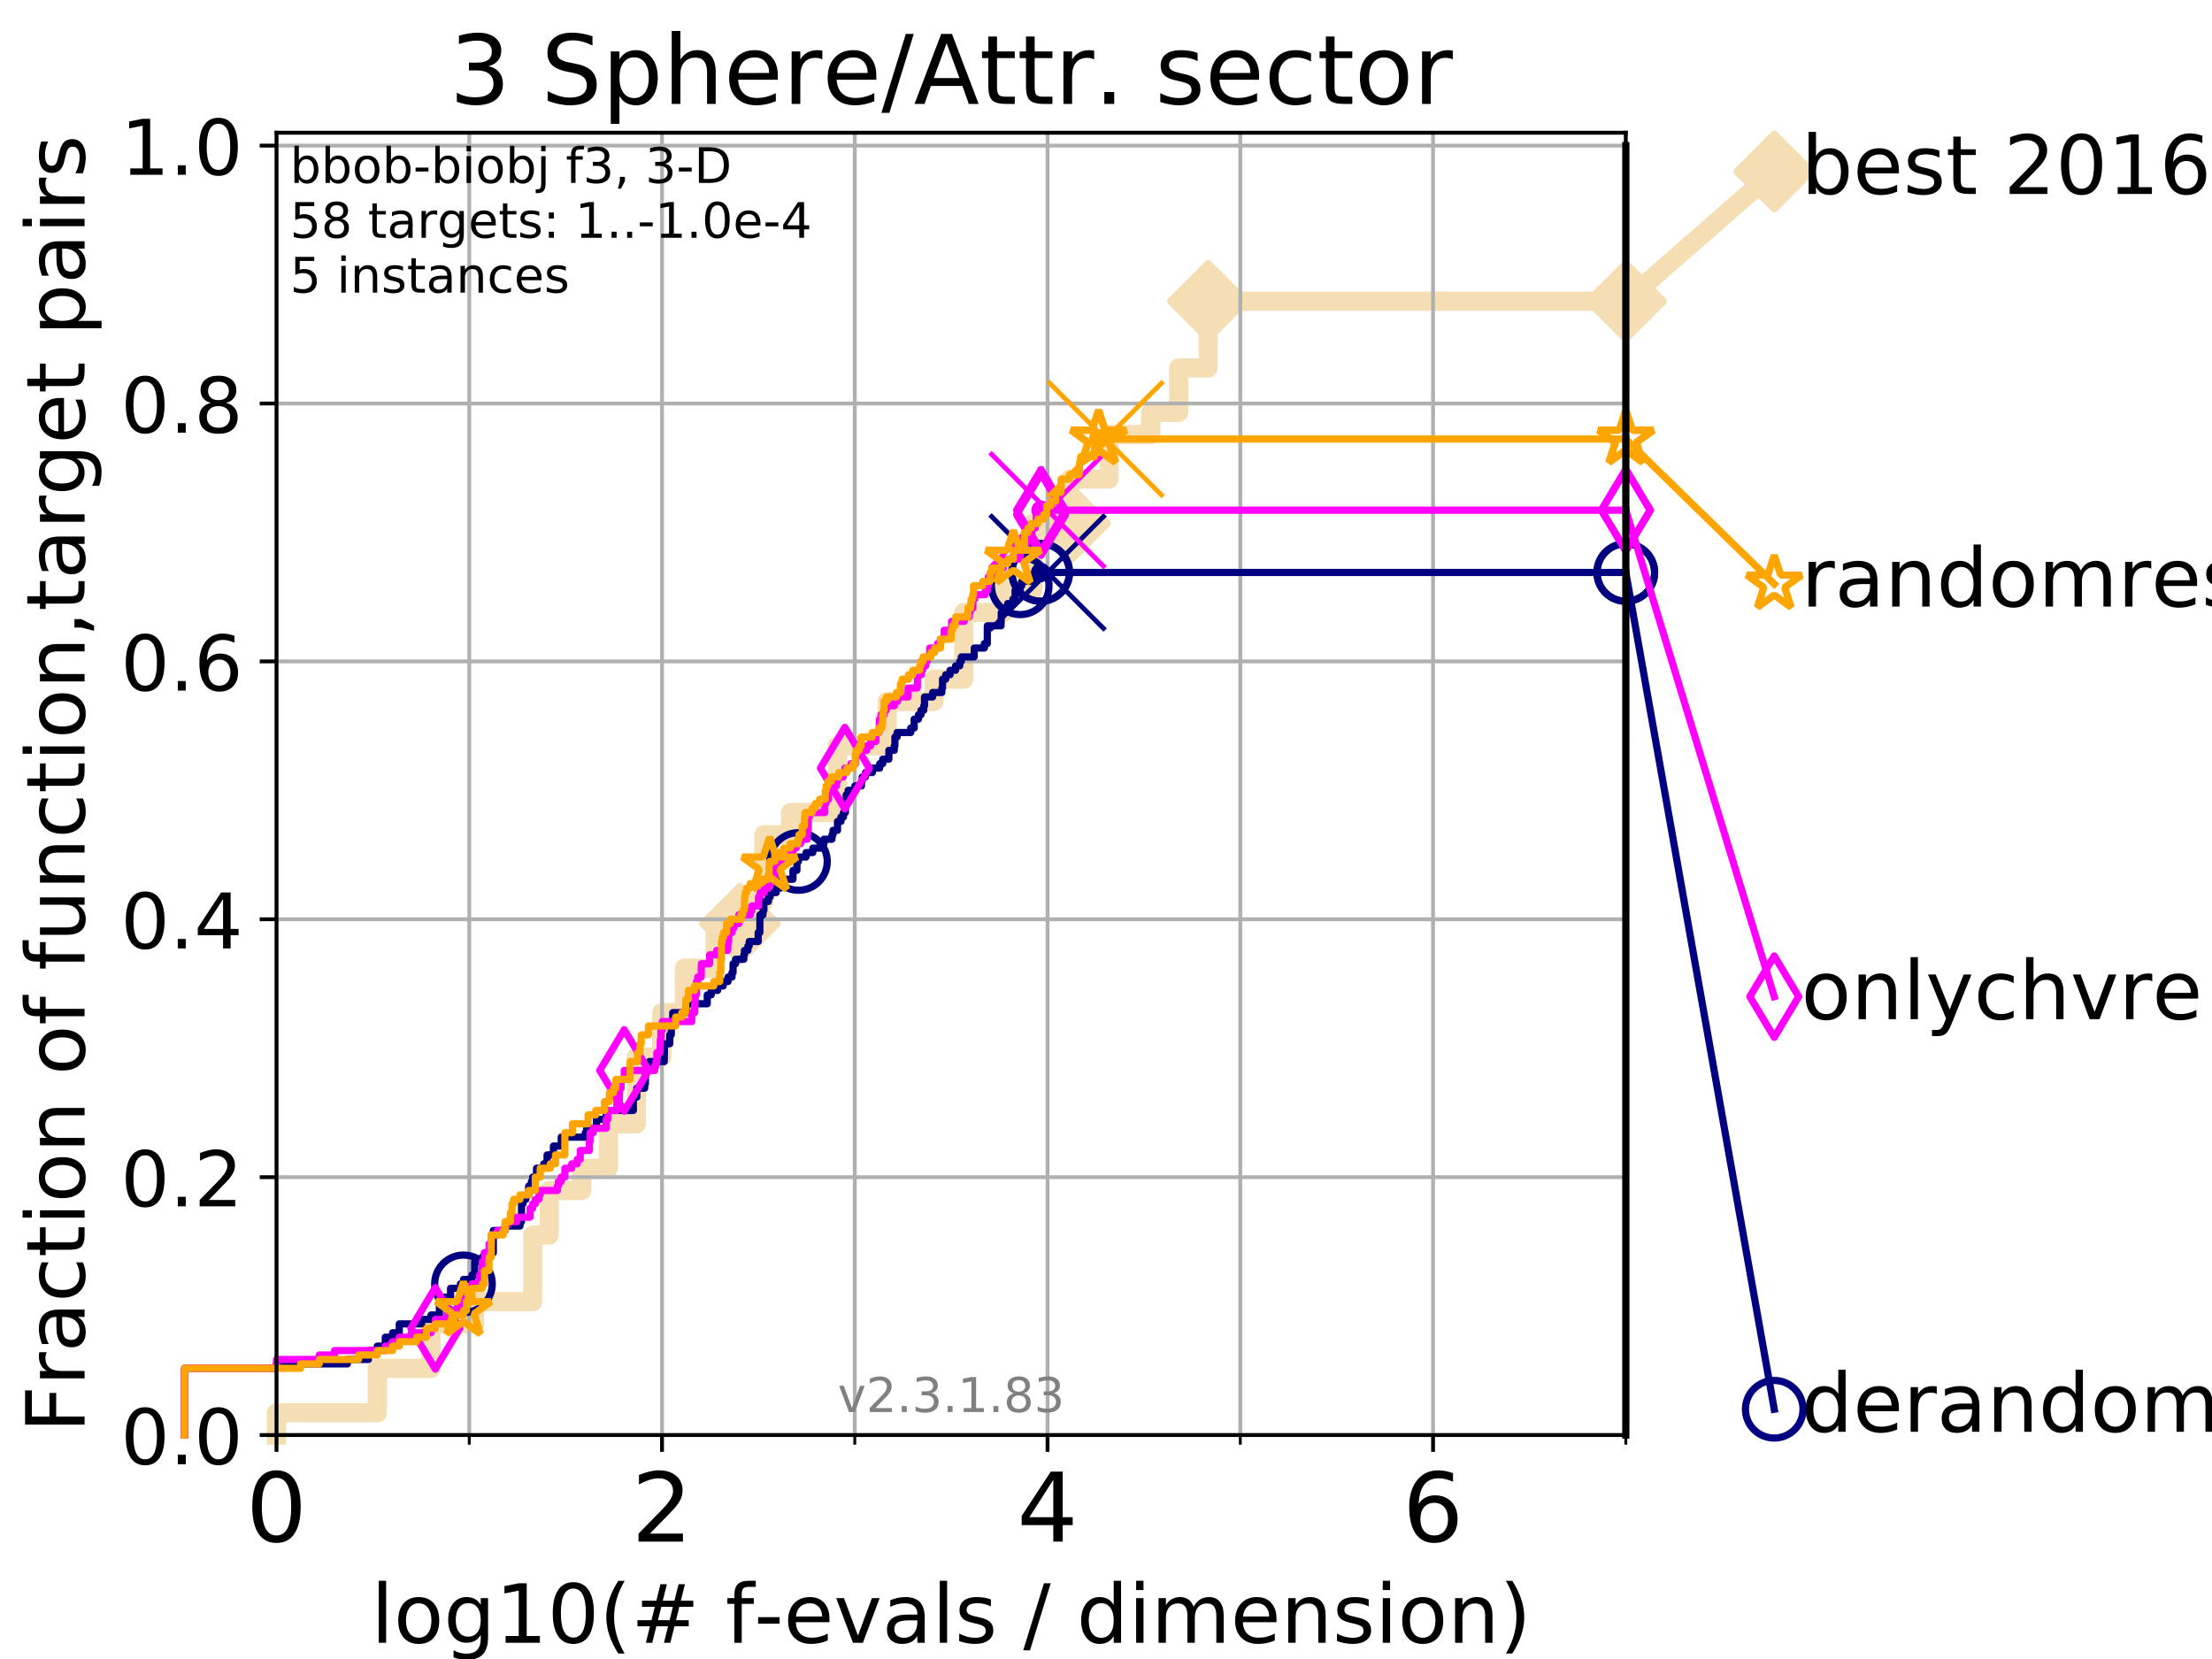 <?xml version="1.0" encoding="utf-8" standalone="no"?>
<!DOCTYPE svg PUBLIC "-//W3C//DTD SVG 1.1//EN"
  "http://www.w3.org/Graphics/SVG/1.1/DTD/svg11.dtd">
<!-- Created with matplotlib (https://matplotlib.org/) -->
<svg height="345.6pt" version="1.1" viewBox="0 0 460.8 345.6" width="460.8pt" xmlns="http://www.w3.org/2000/svg" xmlns:xlink="http://www.w3.org/1999/xlink">
 <defs>
  <style type="text/css">
*{stroke-linecap:butt;stroke-linejoin:round;}
  </style>
 </defs>
 <g id="figure_1">
  <g id="patch_1">
   <path d="M 0 345.6 
L 460.8 345.6 
L 460.8 0 
L 0 0 
z
" style="fill:#ffffff;"/>
  </g>
  <g id="axes_1">
   <g id="patch_2">
    <path d="M 57.6 298.944 
L 338.688 298.944 
L 338.688 27.648 
L 57.6 27.648 
z
" style="fill:#ffffff;"/>
   </g>
   <g id="line2d_1">
    <path d="M 57.6 298.944 
L 57.6 294.313 
L 78.596 294.313 
L 78.596 285.05 
L 89.79 285.05 
L 89.79 275.788 
L 98.881 275.788 
L 98.881 271.157 
L 110.969 271.157 
L 110.969 257.263 
L 114.419 257.263 
L 114.419 248.001 
L 121.189 248.001 
L 121.189 243.37 
L 126.729 243.37 
L 126.729 234.107 
L 132.581 234.107 
L 132.581 220.214 
L 137.853 220.214 
L 137.853 210.951 
L 142.576 210.951 
L 142.576 201.689 
L 148.982 201.689 
L 148.982 192.426 
L 154.144 192.426 
L 154.144 187.795 
L 159.133 187.795 
L 159.133 173.901 
L 164.675 173.901 
L 164.675 169.27 
L 174.427 169.27 
L 174.427 155.377 
L 184.832 155.377 
L 184.832 146.114 
L 194.575 146.114 
L 194.575 141.483 
L 200.766 141.483 
L 200.766 127.589 
L 209.062 127.589 
L 209.062 122.958 
L 215.157 122.958 
L 215.157 109.065 
L 222.902 109.065 
L 222.902 99.802 
L 231.052 99.802 
L 231.052 90.54 
L 239.729 90.54 
L 239.729 85.909 
L 245.539 85.909 
L 245.539 76.646 
L 251.679 76.646 
L 251.679 62.753 
L 338.688 62.753 
" style="fill:none;stroke:#f5deb3;stroke-linecap:square;stroke-width:4;"/>
   </g>
   <g id="line2d_2">
    <defs>
     <path d="M 0 7.778 
L 7.778 0 
L 0 -7.778 
L -7.778 0 
z
" id="m30caf103f9" style="stroke:#f5deb3;stroke-linejoin:miter;stroke-width:1.5;"/>
    </defs>
    <g>
     <use style="fill:#f5deb3;stroke:#f5deb3;stroke-linejoin:miter;stroke-width:1.5;" x="154.144" xlink:href="#m30caf103f9" y="192.426"/>
     <use style="fill:#f5deb3;stroke:#f5deb3;stroke-linejoin:miter;stroke-width:1.5;" x="222.902" xlink:href="#m30caf103f9" y="109.065"/>
     <use style="fill:#f5deb3;stroke:#f5deb3;stroke-linejoin:miter;stroke-width:1.5;" x="251.679" xlink:href="#m30caf103f9" y="62.753"/>
     <use style="fill:#f5deb3;stroke:#f5deb3;stroke-linejoin:miter;stroke-width:1.5;" x="251.679" xlink:href="#m30caf103f9" y="62.753"/>
     <use style="fill:#f5deb3;stroke:#f5deb3;stroke-linejoin:miter;stroke-width:1.5;" x="338.688" xlink:href="#m30caf103f9" y="62.753"/>
    </g>
   </g>
   <g id="line2d_3">
    <path style="fill:none;stroke:#f5deb3;stroke-linecap:square;stroke-width:4;"/>
    <g/>
   </g>
   <g id="line2d_4">
    <path d="M 338.688 62.753 
L 369.608 35.706 
" style="fill:none;stroke:#f5deb3;stroke-linecap:square;stroke-width:4;"/>
    <g>
     <use style="fill:#f5deb3;stroke:#f5deb3;stroke-linejoin:miter;stroke-width:1.5;" x="338.688" xlink:href="#m30caf103f9" y="62.753"/>
     <use style="fill:#f5deb3;stroke:#f5deb3;stroke-linejoin:miter;stroke-width:1.5;" x="369.608" xlink:href="#m30caf103f9" y="35.706"/>
    </g>
   </g>
   <g id="matplotlib.axis_1">
    <g id="xtick_1">
     <g id="line2d_5">
      <path clip-path="url(#p10ea330586)" d="M 57.6 298.944 
L 57.6 27.648 
" style="fill:none;stroke:#b0b0b0;stroke-linecap:square;stroke-width:0.8;"/>
     </g>
     <g id="line2d_6">
      <defs>
       <path d="M 0 0 
L 0 3.5 
" id="m071cfb5046" style="stroke:#000000;stroke-width:0.8;"/>
      </defs>
      <g>
       <use style="stroke:#000000;stroke-width:0.8;" x="57.6" xlink:href="#m071cfb5046" y="298.944"/>
      </g>
     </g>
     <g id="text_1">
      <!-- 0 -->
      <defs>
       <path d="M 31.781 66.406 
Q 24.172 66.406 20.328 58.906 
Q 16.5 51.422 16.5 36.375 
Q 16.5 21.391 20.328 13.891 
Q 24.172 6.391 31.781 6.391 
Q 39.453 6.391 43.281 13.891 
Q 47.125 21.391 47.125 36.375 
Q 47.125 51.422 43.281 58.906 
Q 39.453 66.406 31.781 66.406 
z
M 31.781 74.219 
Q 44.047 74.219 50.516 64.516 
Q 56.984 54.828 56.984 36.375 
Q 56.984 17.969 50.516 8.266 
Q 44.047 -1.422 31.781 -1.422 
Q 19.531 -1.422 13.062 8.266 
Q 6.594 17.969 6.594 36.375 
Q 6.594 54.828 13.062 64.516 
Q 19.531 74.219 31.781 74.219 
z
" id="DejaVuSans-48"/>
      </defs>
      <g transform="translate(51.237 321.141)scale(0.2 -0.2)">
       <use xlink:href="#DejaVuSans-48"/>
      </g>
     </g>
    </g>
    <g id="xtick_2">
     <g id="line2d_7">
      <path clip-path="url(#p10ea330586)" d="M 137.911 298.944 
L 137.911 27.648 
" style="fill:none;stroke:#b0b0b0;stroke-linecap:square;stroke-width:0.8;"/>
     </g>
     <g id="line2d_8">
      <g>
       <use style="stroke:#000000;stroke-width:0.8;" x="137.911" xlink:href="#m071cfb5046" y="298.944"/>
      </g>
     </g>
     <g id="text_2">
      <!-- 2 -->
      <defs>
       <path d="M 19.188 8.297 
L 53.609 8.297 
L 53.609 0 
L 7.328 0 
L 7.328 8.297 
Q 12.938 14.109 22.625 23.891 
Q 32.328 33.688 34.812 36.531 
Q 39.547 41.844 41.422 45.531 
Q 43.312 49.219 43.312 52.781 
Q 43.312 58.594 39.234 62.25 
Q 35.156 65.922 28.609 65.922 
Q 23.969 65.922 18.812 64.312 
Q 13.672 62.703 7.812 59.422 
L 7.812 69.391 
Q 13.766 71.781 18.938 73 
Q 24.125 74.219 28.422 74.219 
Q 39.75 74.219 46.484 68.547 
Q 53.219 62.891 53.219 53.422 
Q 53.219 48.922 51.531 44.891 
Q 49.859 40.875 45.406 35.406 
Q 44.188 33.984 37.641 27.219 
Q 31.109 20.453 19.188 8.297 
z
" id="DejaVuSans-50"/>
      </defs>
      <g transform="translate(131.548 321.141)scale(0.2 -0.2)">
       <use xlink:href="#DejaVuSans-50"/>
      </g>
     </g>
    </g>
    <g id="xtick_3">
     <g id="line2d_9">
      <path clip-path="url(#p10ea330586)" d="M 218.222 298.944 
L 218.222 27.648 
" style="fill:none;stroke:#b0b0b0;stroke-linecap:square;stroke-width:0.8;"/>
     </g>
     <g id="line2d_10">
      <g>
       <use style="stroke:#000000;stroke-width:0.8;" x="218.222" xlink:href="#m071cfb5046" y="298.944"/>
      </g>
     </g>
     <g id="text_3">
      <!-- 4 -->
      <defs>
       <path d="M 37.797 64.312 
L 12.891 25.391 
L 37.797 25.391 
z
M 35.203 72.906 
L 47.609 72.906 
L 47.609 25.391 
L 58.016 25.391 
L 58.016 17.188 
L 47.609 17.188 
L 47.609 0 
L 37.797 0 
L 37.797 17.188 
L 4.891 17.188 
L 4.891 26.703 
z
" id="DejaVuSans-52"/>
      </defs>
      <g transform="translate(211.859 321.141)scale(0.2 -0.2)">
       <use xlink:href="#DejaVuSans-52"/>
      </g>
     </g>
    </g>
    <g id="xtick_4">
     <g id="line2d_11">
      <path clip-path="url(#p10ea330586)" d="M 298.533 298.944 
L 298.533 27.648 
" style="fill:none;stroke:#b0b0b0;stroke-linecap:square;stroke-width:0.8;"/>
     </g>
     <g id="line2d_12">
      <g>
       <use style="stroke:#000000;stroke-width:0.8;" x="298.533" xlink:href="#m071cfb5046" y="298.944"/>
      </g>
     </g>
     <g id="text_4">
      <!-- 6 -->
      <defs>
       <path d="M 33.016 40.375 
Q 26.375 40.375 22.484 35.828 
Q 18.609 31.297 18.609 23.391 
Q 18.609 15.531 22.484 10.953 
Q 26.375 6.391 33.016 6.391 
Q 39.656 6.391 43.531 10.953 
Q 47.406 15.531 47.406 23.391 
Q 47.406 31.297 43.531 35.828 
Q 39.656 40.375 33.016 40.375 
z
M 52.594 71.297 
L 52.594 62.312 
Q 48.875 64.062 45.094 64.984 
Q 41.312 65.922 37.594 65.922 
Q 27.828 65.922 22.672 59.328 
Q 17.531 52.734 16.797 39.406 
Q 19.672 43.656 24.016 45.922 
Q 28.375 48.188 33.594 48.188 
Q 44.578 48.188 50.953 41.516 
Q 57.328 34.859 57.328 23.391 
Q 57.328 12.156 50.688 5.359 
Q 44.047 -1.422 33.016 -1.422 
Q 20.359 -1.422 13.672 8.266 
Q 6.984 17.969 6.984 36.375 
Q 6.984 53.656 15.188 63.938 
Q 23.391 74.219 37.203 74.219 
Q 40.922 74.219 44.703 73.484 
Q 48.484 72.75 52.594 71.297 
z
" id="DejaVuSans-54"/>
      </defs>
      <g transform="translate(292.17 321.141)scale(0.2 -0.2)">
       <use xlink:href="#DejaVuSans-54"/>
      </g>
     </g>
    </g>
    <g id="xtick_5">
     <g id="line2d_13">
      <path clip-path="url(#p10ea330586)" d="M 97.755 298.944 
L 97.755 27.648 
" style="fill:none;stroke:#b0b0b0;stroke-linecap:square;stroke-width:0.8;"/>
     </g>
     <g id="line2d_14">
      <defs>
       <path d="M 0 0 
L 0 2 
" id="mbe64f0712c" style="stroke:#000000;stroke-width:0.6;"/>
      </defs>
      <g>
       <use style="stroke:#000000;stroke-width:0.6;" x="97.755" xlink:href="#mbe64f0712c" y="298.944"/>
      </g>
     </g>
    </g>
    <g id="xtick_6">
     <g id="line2d_15">
      <path clip-path="url(#p10ea330586)" d="M 178.066 298.944 
L 178.066 27.648 
" style="fill:none;stroke:#b0b0b0;stroke-linecap:square;stroke-width:0.8;"/>
     </g>
     <g id="line2d_16">
      <g>
       <use style="stroke:#000000;stroke-width:0.6;" x="178.066" xlink:href="#mbe64f0712c" y="298.944"/>
      </g>
     </g>
    </g>
    <g id="xtick_7">
     <g id="line2d_17">
      <path clip-path="url(#p10ea330586)" d="M 258.377 298.944 
L 258.377 27.648 
" style="fill:none;stroke:#b0b0b0;stroke-linecap:square;stroke-width:0.8;"/>
     </g>
     <g id="line2d_18">
      <g>
       <use style="stroke:#000000;stroke-width:0.6;" x="258.377" xlink:href="#mbe64f0712c" y="298.944"/>
      </g>
     </g>
    </g>
    <g id="xtick_8">
     <g id="line2d_19">
      <path clip-path="url(#p10ea330586)" d="M 338.688 298.944 
L 338.688 27.648 
" style="fill:none;stroke:#b0b0b0;stroke-linecap:square;stroke-width:0.8;"/>
     </g>
     <g id="line2d_20">
      <g>
       <use style="stroke:#000000;stroke-width:0.6;" x="338.688" xlink:href="#mbe64f0712c" y="298.944"/>
      </g>
     </g>
    </g>
    <g id="text_5">
     <!-- log10(# f-evals / dimension) -->
     <defs>
      <path d="M 9.422 75.984 
L 18.406 75.984 
L 18.406 0 
L 9.422 0 
z
" id="DejaVuSans-108"/>
      <path d="M 30.609 48.391 
Q 23.391 48.391 19.188 42.75 
Q 14.984 37.109 14.984 27.297 
Q 14.984 17.484 19.156 11.844 
Q 23.344 6.203 30.609 6.203 
Q 37.797 6.203 41.984 11.859 
Q 46.188 17.531 46.188 27.297 
Q 46.188 37.016 41.984 42.703 
Q 37.797 48.391 30.609 48.391 
z
M 30.609 56 
Q 42.328 56 49.016 48.375 
Q 55.719 40.766 55.719 27.297 
Q 55.719 13.875 49.016 6.219 
Q 42.328 -1.422 30.609 -1.422 
Q 18.844 -1.422 12.172 6.219 
Q 5.516 13.875 5.516 27.297 
Q 5.516 40.766 12.172 48.375 
Q 18.844 56 30.609 56 
z
" id="DejaVuSans-111"/>
      <path d="M 45.406 27.984 
Q 45.406 37.75 41.375 43.109 
Q 37.359 48.484 30.078 48.484 
Q 22.859 48.484 18.828 43.109 
Q 14.797 37.75 14.797 27.984 
Q 14.797 18.266 18.828 12.891 
Q 22.859 7.516 30.078 7.516 
Q 37.359 7.516 41.375 12.891 
Q 45.406 18.266 45.406 27.984 
z
M 54.391 6.781 
Q 54.391 -7.172 48.188 -13.984 
Q 42 -20.797 29.203 -20.797 
Q 24.469 -20.797 20.266 -20.094 
Q 16.062 -19.391 12.109 -17.922 
L 12.109 -9.188 
Q 16.062 -11.328 19.922 -12.344 
Q 23.781 -13.375 27.781 -13.375 
Q 36.625 -13.375 41.016 -8.766 
Q 45.406 -4.156 45.406 5.172 
L 45.406 9.625 
Q 42.625 4.781 38.281 2.391 
Q 33.938 0 27.875 0 
Q 17.828 0 11.672 7.656 
Q 5.516 15.328 5.516 27.984 
Q 5.516 40.672 11.672 48.328 
Q 17.828 56 27.875 56 
Q 33.938 56 38.281 53.609 
Q 42.625 51.219 45.406 46.391 
L 45.406 54.688 
L 54.391 54.688 
z
" id="DejaVuSans-103"/>
      <path d="M 12.406 8.297 
L 28.516 8.297 
L 28.516 63.922 
L 10.984 60.406 
L 10.984 69.391 
L 28.422 72.906 
L 38.281 72.906 
L 38.281 8.297 
L 54.391 8.297 
L 54.391 0 
L 12.406 0 
z
" id="DejaVuSans-49"/>
      <path d="M 31 75.875 
Q 24.469 64.656 21.281 53.656 
Q 18.109 42.672 18.109 31.391 
Q 18.109 20.125 21.312 9.062 
Q 24.516 -2 31 -13.188 
L 23.188 -13.188 
Q 15.875 -1.703 12.234 9.375 
Q 8.594 20.453 8.594 31.391 
Q 8.594 42.281 12.203 53.312 
Q 15.828 64.359 23.188 75.875 
z
" id="DejaVuSans-40"/>
      <path d="M 51.125 44 
L 36.922 44 
L 32.812 27.688 
L 47.125 27.688 
z
M 43.797 71.781 
L 38.719 51.516 
L 52.984 51.516 
L 58.109 71.781 
L 65.922 71.781 
L 60.891 51.516 
L 76.125 51.516 
L 76.125 44 
L 58.984 44 
L 54.984 27.688 
L 70.516 27.688 
L 70.516 20.219 
L 53.078 20.219 
L 48 0 
L 40.188 0 
L 45.219 20.219 
L 30.906 20.219 
L 25.875 0 
L 18.016 0 
L 23.094 20.219 
L 7.719 20.219 
L 7.719 27.688 
L 24.906 27.688 
L 29 44 
L 13.281 44 
L 13.281 51.516 
L 30.906 51.516 
L 35.891 71.781 
z
" id="DejaVuSans-35"/>
      <path id="DejaVuSans-32"/>
      <path d="M 37.109 75.984 
L 37.109 68.5 
L 28.516 68.5 
Q 23.688 68.5 21.797 66.547 
Q 19.922 64.594 19.922 59.516 
L 19.922 54.688 
L 34.719 54.688 
L 34.719 47.703 
L 19.922 47.703 
L 19.922 0 
L 10.891 0 
L 10.891 47.703 
L 2.297 47.703 
L 2.297 54.688 
L 10.891 54.688 
L 10.891 58.5 
Q 10.891 67.625 15.141 71.797 
Q 19.391 75.984 28.609 75.984 
z
" id="DejaVuSans-102"/>
      <path d="M 4.891 31.391 
L 31.203 31.391 
L 31.203 23.391 
L 4.891 23.391 
z
" id="DejaVuSans-45"/>
      <path d="M 56.203 29.594 
L 56.203 25.203 
L 14.891 25.203 
Q 15.484 15.922 20.484 11.062 
Q 25.484 6.203 34.422 6.203 
Q 39.594 6.203 44.453 7.469 
Q 49.312 8.734 54.109 11.281 
L 54.109 2.781 
Q 49.266 0.734 44.188 -0.344 
Q 39.109 -1.422 33.891 -1.422 
Q 20.797 -1.422 13.156 6.188 
Q 5.516 13.812 5.516 26.812 
Q 5.516 40.234 12.766 48.109 
Q 20.016 56 32.328 56 
Q 43.359 56 49.781 48.891 
Q 56.203 41.797 56.203 29.594 
z
M 47.219 32.234 
Q 47.125 39.594 43.094 43.984 
Q 39.062 48.391 32.422 48.391 
Q 24.906 48.391 20.391 44.141 
Q 15.875 39.891 15.188 32.172 
z
" id="DejaVuSans-101"/>
      <path d="M 2.984 54.688 
L 12.5 54.688 
L 29.594 8.797 
L 46.688 54.688 
L 56.203 54.688 
L 35.688 0 
L 23.484 0 
z
" id="DejaVuSans-118"/>
      <path d="M 34.281 27.484 
Q 23.391 27.484 19.188 25 
Q 14.984 22.516 14.984 16.5 
Q 14.984 11.719 18.141 8.906 
Q 21.297 6.109 26.703 6.109 
Q 34.188 6.109 38.703 11.406 
Q 43.219 16.703 43.219 25.484 
L 43.219 27.484 
z
M 52.203 31.203 
L 52.203 0 
L 43.219 0 
L 43.219 8.297 
Q 40.141 3.328 35.547 0.953 
Q 30.953 -1.422 24.312 -1.422 
Q 15.922 -1.422 10.953 3.297 
Q 6 8.016 6 15.922 
Q 6 25.141 12.172 29.828 
Q 18.359 34.516 30.609 34.516 
L 43.219 34.516 
L 43.219 35.406 
Q 43.219 41.609 39.141 45 
Q 35.062 48.391 27.688 48.391 
Q 23 48.391 18.547 47.266 
Q 14.109 46.141 10.016 43.891 
L 10.016 52.203 
Q 14.938 54.109 19.578 55.047 
Q 24.219 56 28.609 56 
Q 40.484 56 46.344 49.844 
Q 52.203 43.703 52.203 31.203 
z
" id="DejaVuSans-97"/>
      <path d="M 44.281 53.078 
L 44.281 44.578 
Q 40.484 46.531 36.375 47.5 
Q 32.281 48.484 27.875 48.484 
Q 21.188 48.484 17.844 46.438 
Q 14.5 44.391 14.5 40.281 
Q 14.5 37.156 16.891 35.375 
Q 19.281 33.594 26.516 31.984 
L 29.594 31.297 
Q 39.156 29.25 43.188 25.516 
Q 47.219 21.781 47.219 15.094 
Q 47.219 7.469 41.188 3.016 
Q 35.156 -1.422 24.609 -1.422 
Q 20.219 -1.422 15.453 -0.562 
Q 10.688 0.297 5.422 2 
L 5.422 11.281 
Q 10.406 8.688 15.234 7.391 
Q 20.062 6.109 24.812 6.109 
Q 31.156 6.109 34.562 8.281 
Q 37.984 10.453 37.984 14.406 
Q 37.984 18.062 35.516 20.016 
Q 33.062 21.969 24.703 23.781 
L 21.578 24.516 
Q 13.234 26.266 9.516 29.906 
Q 5.812 33.547 5.812 39.891 
Q 5.812 47.609 11.281 51.797 
Q 16.75 56 26.812 56 
Q 31.781 56 36.172 55.266 
Q 40.578 54.547 44.281 53.078 
z
" id="DejaVuSans-115"/>
      <path d="M 25.391 72.906 
L 33.688 72.906 
L 8.297 -9.281 
L 0 -9.281 
z
" id="DejaVuSans-47"/>
      <path d="M 45.406 46.391 
L 45.406 75.984 
L 54.391 75.984 
L 54.391 0 
L 45.406 0 
L 45.406 8.203 
Q 42.578 3.328 38.25 0.953 
Q 33.938 -1.422 27.875 -1.422 
Q 17.969 -1.422 11.734 6.484 
Q 5.516 14.406 5.516 27.297 
Q 5.516 40.188 11.734 48.094 
Q 17.969 56 27.875 56 
Q 33.938 56 38.25 53.625 
Q 42.578 51.266 45.406 46.391 
z
M 14.797 27.297 
Q 14.797 17.391 18.875 11.75 
Q 22.953 6.109 30.078 6.109 
Q 37.203 6.109 41.297 11.75 
Q 45.406 17.391 45.406 27.297 
Q 45.406 37.203 41.297 42.844 
Q 37.203 48.484 30.078 48.484 
Q 22.953 48.484 18.875 42.844 
Q 14.797 37.203 14.797 27.297 
z
" id="DejaVuSans-100"/>
      <path d="M 9.422 54.688 
L 18.406 54.688 
L 18.406 0 
L 9.422 0 
z
M 9.422 75.984 
L 18.406 75.984 
L 18.406 64.594 
L 9.422 64.594 
z
" id="DejaVuSans-105"/>
      <path d="M 52 44.188 
Q 55.375 50.25 60.062 53.125 
Q 64.75 56 71.094 56 
Q 79.641 56 84.281 50.016 
Q 88.922 44.047 88.922 33.016 
L 88.922 0 
L 79.891 0 
L 79.891 32.719 
Q 79.891 40.578 77.094 44.375 
Q 74.312 48.188 68.609 48.188 
Q 61.625 48.188 57.562 43.547 
Q 53.516 38.922 53.516 30.906 
L 53.516 0 
L 44.484 0 
L 44.484 32.719 
Q 44.484 40.625 41.703 44.406 
Q 38.922 48.188 33.109 48.188 
Q 26.219 48.188 22.156 43.531 
Q 18.109 38.875 18.109 30.906 
L 18.109 0 
L 9.078 0 
L 9.078 54.688 
L 18.109 54.688 
L 18.109 46.188 
Q 21.188 51.219 25.484 53.609 
Q 29.781 56 35.688 56 
Q 41.656 56 45.828 52.969 
Q 50 49.953 52 44.188 
z
" id="DejaVuSans-109"/>
      <path d="M 54.891 33.016 
L 54.891 0 
L 45.906 0 
L 45.906 32.719 
Q 45.906 40.484 42.875 44.328 
Q 39.844 48.188 33.797 48.188 
Q 26.516 48.188 22.312 43.547 
Q 18.109 38.922 18.109 30.906 
L 18.109 0 
L 9.078 0 
L 9.078 54.688 
L 18.109 54.688 
L 18.109 46.188 
Q 21.344 51.125 25.703 53.562 
Q 30.078 56 35.797 56 
Q 45.219 56 50.047 50.172 
Q 54.891 44.344 54.891 33.016 
z
" id="DejaVuSans-110"/>
      <path d="M 8.016 75.875 
L 15.828 75.875 
Q 23.141 64.359 26.781 53.312 
Q 30.422 42.281 30.422 31.391 
Q 30.422 20.453 26.781 9.375 
Q 23.141 -1.703 15.828 -13.188 
L 8.016 -13.188 
Q 14.5 -2 17.703 9.062 
Q 20.906 20.125 20.906 31.391 
Q 20.906 42.672 17.703 53.656 
Q 14.5 64.656 8.016 75.875 
z
" id="DejaVuSans-41"/>
     </defs>
     <g transform="translate(77.303 342.218)scale(0.17 -0.17)">
      <use xlink:href="#DejaVuSans-108"/>
      <use x="27.783" xlink:href="#DejaVuSans-111"/>
      <use x="88.965" xlink:href="#DejaVuSans-103"/>
      <use x="152.441" xlink:href="#DejaVuSans-49"/>
      <use x="216.064" xlink:href="#DejaVuSans-48"/>
      <use x="279.688" xlink:href="#DejaVuSans-40"/>
      <use x="318.701" xlink:href="#DejaVuSans-35"/>
      <use x="402.49" xlink:href="#DejaVuSans-32"/>
      <use x="434.277" xlink:href="#DejaVuSans-102"/>
      <use x="469.404" xlink:href="#DejaVuSans-45"/>
      <use x="505.488" xlink:href="#DejaVuSans-101"/>
      <use x="567.012" xlink:href="#DejaVuSans-118"/>
      <use x="626.191" xlink:href="#DejaVuSans-97"/>
      <use x="687.471" xlink:href="#DejaVuSans-108"/>
      <use x="715.254" xlink:href="#DejaVuSans-115"/>
      <use x="767.354" xlink:href="#DejaVuSans-32"/>
      <use x="799.141" xlink:href="#DejaVuSans-47"/>
      <use x="832.832" xlink:href="#DejaVuSans-32"/>
      <use x="864.619" xlink:href="#DejaVuSans-100"/>
      <use x="928.096" xlink:href="#DejaVuSans-105"/>
      <use x="955.879" xlink:href="#DejaVuSans-109"/>
      <use x="1053.291" xlink:href="#DejaVuSans-101"/>
      <use x="1114.814" xlink:href="#DejaVuSans-110"/>
      <use x="1178.193" xlink:href="#DejaVuSans-115"/>
      <use x="1230.293" xlink:href="#DejaVuSans-105"/>
      <use x="1258.076" xlink:href="#DejaVuSans-111"/>
      <use x="1319.258" xlink:href="#DejaVuSans-110"/>
      <use x="1382.637" xlink:href="#DejaVuSans-41"/>
     </g>
    </g>
   </g>
   <g id="matplotlib.axis_2">
    <g id="ytick_1">
     <g id="line2d_21">
      <path clip-path="url(#p10ea330586)" d="M 57.6 298.944 
L 338.688 298.944 
" style="fill:none;stroke:#b0b0b0;stroke-linecap:square;stroke-width:0.8;"/>
     </g>
     <g id="line2d_22">
      <defs>
       <path d="M 0 0 
L -3.5 0 
" id="md08b4c2d7d" style="stroke:#000000;stroke-width:0.8;"/>
      </defs>
      <g>
       <use style="stroke:#000000;stroke-width:0.8;" x="57.6" xlink:href="#md08b4c2d7d" y="298.944"/>
      </g>
     </g>
     <g id="text_6">
      <!-- 0.0 -->
      <defs>
       <path d="M 10.688 12.406 
L 21 12.406 
L 21 0 
L 10.688 0 
z
" id="DejaVuSans-46"/>
      </defs>
      <g transform="translate(25.155 305.023)scale(0.16 -0.16)">
       <use xlink:href="#DejaVuSans-48"/>
       <use x="63.623" xlink:href="#DejaVuSans-46"/>
       <use x="95.41" xlink:href="#DejaVuSans-48"/>
      </g>
     </g>
    </g>
    <g id="ytick_2">
     <g id="line2d_23">
      <path clip-path="url(#p10ea330586)" d="M 57.6 245.222 
L 338.688 245.222 
" style="fill:none;stroke:#b0b0b0;stroke-linecap:square;stroke-width:0.8;"/>
     </g>
     <g id="line2d_24">
      <g>
       <use style="stroke:#000000;stroke-width:0.8;" x="57.6" xlink:href="#md08b4c2d7d" y="245.222"/>
      </g>
     </g>
     <g id="text_7">
      <!-- 0.2 -->
      <g transform="translate(25.155 251.301)scale(0.16 -0.16)">
       <use xlink:href="#DejaVuSans-48"/>
       <use x="63.623" xlink:href="#DejaVuSans-46"/>
       <use x="95.41" xlink:href="#DejaVuSans-50"/>
      </g>
     </g>
    </g>
    <g id="ytick_3">
     <g id="line2d_25">
      <path clip-path="url(#p10ea330586)" d="M 57.6 191.5 
L 338.688 191.5 
" style="fill:none;stroke:#b0b0b0;stroke-linecap:square;stroke-width:0.8;"/>
     </g>
     <g id="line2d_26">
      <g>
       <use style="stroke:#000000;stroke-width:0.8;" x="57.6" xlink:href="#md08b4c2d7d" y="191.5"/>
      </g>
     </g>
     <g id="text_8">
      <!-- 0.4 -->
      <g transform="translate(25.155 197.579)scale(0.16 -0.16)">
       <use xlink:href="#DejaVuSans-48"/>
       <use x="63.623" xlink:href="#DejaVuSans-46"/>
       <use x="95.41" xlink:href="#DejaVuSans-52"/>
      </g>
     </g>
    </g>
    <g id="ytick_4">
     <g id="line2d_27">
      <path clip-path="url(#p10ea330586)" d="M 57.6 137.778 
L 338.688 137.778 
" style="fill:none;stroke:#b0b0b0;stroke-linecap:square;stroke-width:0.8;"/>
     </g>
     <g id="line2d_28">
      <g>
       <use style="stroke:#000000;stroke-width:0.8;" x="57.6" xlink:href="#md08b4c2d7d" y="137.778"/>
      </g>
     </g>
     <g id="text_9">
      <!-- 0.6 -->
      <g transform="translate(25.155 143.857)scale(0.16 -0.16)">
       <use xlink:href="#DejaVuSans-48"/>
       <use x="63.623" xlink:href="#DejaVuSans-46"/>
       <use x="95.41" xlink:href="#DejaVuSans-54"/>
      </g>
     </g>
    </g>
    <g id="ytick_5">
     <g id="line2d_29">
      <path clip-path="url(#p10ea330586)" d="M 57.6 84.056 
L 338.688 84.056 
" style="fill:none;stroke:#b0b0b0;stroke-linecap:square;stroke-width:0.8;"/>
     </g>
     <g id="line2d_30">
      <g>
       <use style="stroke:#000000;stroke-width:0.8;" x="57.6" xlink:href="#md08b4c2d7d" y="84.056"/>
      </g>
     </g>
     <g id="text_10">
      <!-- 0.8 -->
      <defs>
       <path d="M 31.781 34.625 
Q 24.75 34.625 20.719 30.859 
Q 16.703 27.094 16.703 20.516 
Q 16.703 13.922 20.719 10.156 
Q 24.75 6.391 31.781 6.391 
Q 38.812 6.391 42.859 10.172 
Q 46.922 13.969 46.922 20.516 
Q 46.922 27.094 42.891 30.859 
Q 38.875 34.625 31.781 34.625 
z
M 21.922 38.812 
Q 15.578 40.375 12.031 44.719 
Q 8.5 49.078 8.5 55.328 
Q 8.5 64.062 14.719 69.141 
Q 20.953 74.219 31.781 74.219 
Q 42.672 74.219 48.875 69.141 
Q 55.078 64.062 55.078 55.328 
Q 55.078 49.078 51.531 44.719 
Q 48 40.375 41.703 38.812 
Q 48.828 37.156 52.797 32.312 
Q 56.781 27.484 56.781 20.516 
Q 56.781 9.906 50.312 4.234 
Q 43.844 -1.422 31.781 -1.422 
Q 19.734 -1.422 13.25 4.234 
Q 6.781 9.906 6.781 20.516 
Q 6.781 27.484 10.781 32.312 
Q 14.797 37.156 21.922 38.812 
z
M 18.312 54.391 
Q 18.312 48.734 21.844 45.562 
Q 25.391 42.391 31.781 42.391 
Q 38.141 42.391 41.719 45.562 
Q 45.312 48.734 45.312 54.391 
Q 45.312 60.062 41.719 63.234 
Q 38.141 66.406 31.781 66.406 
Q 25.391 66.406 21.844 63.234 
Q 18.312 60.062 18.312 54.391 
z
" id="DejaVuSans-56"/>
      </defs>
      <g transform="translate(25.155 90.135)scale(0.16 -0.16)">
       <use xlink:href="#DejaVuSans-48"/>
       <use x="63.623" xlink:href="#DejaVuSans-46"/>
       <use x="95.41" xlink:href="#DejaVuSans-56"/>
      </g>
     </g>
    </g>
    <g id="ytick_6">
     <g id="line2d_31">
      <path clip-path="url(#p10ea330586)" d="M 57.6 30.334 
L 338.688 30.334 
" style="fill:none;stroke:#b0b0b0;stroke-linecap:square;stroke-width:0.8;"/>
     </g>
     <g id="line2d_32">
      <g>
       <use style="stroke:#000000;stroke-width:0.8;" x="57.6" xlink:href="#md08b4c2d7d" y="30.334"/>
      </g>
     </g>
     <g id="text_11">
      <!-- 1.0 -->
      <g transform="translate(25.155 36.413)scale(0.16 -0.16)">
       <use xlink:href="#DejaVuSans-49"/>
       <use x="63.623" xlink:href="#DejaVuSans-46"/>
       <use x="95.41" xlink:href="#DejaVuSans-48"/>
      </g>
     </g>
    </g>
    <g id="text_12">
     <!-- Fraction of function,target pairs -->
     <defs>
      <path d="M 9.812 72.906 
L 51.703 72.906 
L 51.703 64.594 
L 19.672 64.594 
L 19.672 43.109 
L 48.578 43.109 
L 48.578 34.812 
L 19.672 34.812 
L 19.672 0 
L 9.812 0 
z
" id="DejaVuSans-70"/>
      <path d="M 41.109 46.297 
Q 39.594 47.172 37.812 47.578 
Q 36.031 48 33.891 48 
Q 26.266 48 22.188 43.047 
Q 18.109 38.094 18.109 28.812 
L 18.109 0 
L 9.078 0 
L 9.078 54.688 
L 18.109 54.688 
L 18.109 46.188 
Q 20.953 51.172 25.484 53.578 
Q 30.031 56 36.531 56 
Q 37.453 56 38.578 55.875 
Q 39.703 55.766 41.062 55.516 
z
" id="DejaVuSans-114"/>
      <path d="M 48.781 52.594 
L 48.781 44.188 
Q 44.969 46.297 41.141 47.344 
Q 37.312 48.391 33.406 48.391 
Q 24.656 48.391 19.812 42.844 
Q 14.984 37.312 14.984 27.297 
Q 14.984 17.281 19.812 11.734 
Q 24.656 6.203 33.406 6.203 
Q 37.312 6.203 41.141 7.25 
Q 44.969 8.297 48.781 10.406 
L 48.781 2.094 
Q 45.016 0.344 40.984 -0.531 
Q 36.969 -1.422 32.422 -1.422 
Q 20.062 -1.422 12.781 6.344 
Q 5.516 14.109 5.516 27.297 
Q 5.516 40.672 12.859 48.328 
Q 20.219 56 33.016 56 
Q 37.156 56 41.109 55.141 
Q 45.062 54.297 48.781 52.594 
z
" id="DejaVuSans-99"/>
      <path d="M 18.312 70.219 
L 18.312 54.688 
L 36.812 54.688 
L 36.812 47.703 
L 18.312 47.703 
L 18.312 18.016 
Q 18.312 11.328 20.141 9.422 
Q 21.969 7.516 27.594 7.516 
L 36.812 7.516 
L 36.812 0 
L 27.594 0 
Q 17.188 0 13.234 3.875 
Q 9.281 7.766 9.281 18.016 
L 9.281 47.703 
L 2.688 47.703 
L 2.688 54.688 
L 9.281 54.688 
L 9.281 70.219 
z
" id="DejaVuSans-116"/>
      <path d="M 8.5 21.578 
L 8.5 54.688 
L 17.484 54.688 
L 17.484 21.922 
Q 17.484 14.156 20.5 10.266 
Q 23.531 6.391 29.594 6.391 
Q 36.859 6.391 41.078 11.031 
Q 45.312 15.672 45.312 23.688 
L 45.312 54.688 
L 54.297 54.688 
L 54.297 0 
L 45.312 0 
L 45.312 8.406 
Q 42.047 3.422 37.719 1 
Q 33.406 -1.422 27.688 -1.422 
Q 18.266 -1.422 13.375 4.438 
Q 8.5 10.297 8.5 21.578 
z
M 31.109 56 
z
" id="DejaVuSans-117"/>
      <path d="M 11.719 12.406 
L 22.016 12.406 
L 22.016 4 
L 14.016 -11.625 
L 7.719 -11.625 
L 11.719 4 
z
" id="DejaVuSans-44"/>
      <path d="M 18.109 8.203 
L 18.109 -20.797 
L 9.078 -20.797 
L 9.078 54.688 
L 18.109 54.688 
L 18.109 46.391 
Q 20.953 51.266 25.266 53.625 
Q 29.594 56 35.594 56 
Q 45.562 56 51.781 48.094 
Q 58.016 40.188 58.016 27.297 
Q 58.016 14.406 51.781 6.484 
Q 45.562 -1.422 35.594 -1.422 
Q 29.594 -1.422 25.266 0.953 
Q 20.953 3.328 18.109 8.203 
z
M 48.688 27.297 
Q 48.688 37.203 44.609 42.844 
Q 40.531 48.484 33.406 48.484 
Q 26.266 48.484 22.188 42.844 
Q 18.109 37.203 18.109 27.297 
Q 18.109 17.391 22.188 11.75 
Q 26.266 6.109 33.406 6.109 
Q 40.531 6.109 44.609 11.75 
Q 48.688 17.391 48.688 27.297 
z
" id="DejaVuSans-112"/>
     </defs>
     <g transform="translate(17.62 298.435)rotate(-90)scale(0.17 -0.17)">
      <use xlink:href="#DejaVuSans-70"/>
      <use x="57.41" xlink:href="#DejaVuSans-114"/>
      <use x="98.523" xlink:href="#DejaVuSans-97"/>
      <use x="159.803" xlink:href="#DejaVuSans-99"/>
      <use x="214.783" xlink:href="#DejaVuSans-116"/>
      <use x="253.992" xlink:href="#DejaVuSans-105"/>
      <use x="281.775" xlink:href="#DejaVuSans-111"/>
      <use x="342.957" xlink:href="#DejaVuSans-110"/>
      <use x="406.336" xlink:href="#DejaVuSans-32"/>
      <use x="438.123" xlink:href="#DejaVuSans-111"/>
      <use x="499.305" xlink:href="#DejaVuSans-102"/>
      <use x="534.51" xlink:href="#DejaVuSans-32"/>
      <use x="566.297" xlink:href="#DejaVuSans-102"/>
      <use x="601.502" xlink:href="#DejaVuSans-117"/>
      <use x="664.881" xlink:href="#DejaVuSans-110"/>
      <use x="728.26" xlink:href="#DejaVuSans-99"/>
      <use x="783.24" xlink:href="#DejaVuSans-116"/>
      <use x="822.449" xlink:href="#DejaVuSans-105"/>
      <use x="850.232" xlink:href="#DejaVuSans-111"/>
      <use x="911.414" xlink:href="#DejaVuSans-110"/>
      <use x="974.793" xlink:href="#DejaVuSans-44"/>
      <use x="1006.58" xlink:href="#DejaVuSans-116"/>
      <use x="1045.789" xlink:href="#DejaVuSans-97"/>
      <use x="1107.068" xlink:href="#DejaVuSans-114"/>
      <use x="1148.166" xlink:href="#DejaVuSans-103"/>
      <use x="1211.643" xlink:href="#DejaVuSans-101"/>
      <use x="1273.166" xlink:href="#DejaVuSans-116"/>
      <use x="1312.375" xlink:href="#DejaVuSans-32"/>
      <use x="1344.162" xlink:href="#DejaVuSans-112"/>
      <use x="1407.639" xlink:href="#DejaVuSans-97"/>
      <use x="1468.918" xlink:href="#DejaVuSans-105"/>
      <use x="1496.701" xlink:href="#DejaVuSans-114"/>
      <use x="1537.814" xlink:href="#DejaVuSans-115"/>
     </g>
    </g>
   </g>
   <g id="line2d_33">
    <defs>
     <path d="M 0 1.5 
C 0.398 1.5 0.779 1.342 1.061 1.061 
C 1.342 0.779 1.5 0.398 1.5 0 
C 1.5 -0.398 1.342 -0.779 1.061 -1.061 
C 0.779 -1.342 0.398 -1.5 0 -1.5 
C -0.398 -1.5 -0.779 -1.342 -1.061 -1.061 
C -1.342 -0.779 -1.5 -0.398 -1.5 0 
C -1.5 0.398 -1.342 0.779 -1.061 1.061 
C -0.779 1.342 -0.398 1.5 0 1.5 
z
" id="ma4d4652eac" style="stroke:#f5deb3;"/>
    </defs>
    <g>
     <use style="fill:#f5deb3;stroke:#f5deb3;" x="251.679" xlink:href="#ma4d4652eac" y="62.753"/>
     <use style="fill:#f5deb3;stroke:#f5deb3;" x="251.679" xlink:href="#ma4d4652eac" y="62.753"/>
    </g>
   </g>
   <g id="line2d_34">
    <defs>
     <path d="M 0 1.5 
C 0.398 1.5 0.779 1.342 1.061 1.061 
C 1.342 0.779 1.5 0.398 1.5 0 
C 1.5 -0.398 1.342 -0.779 1.061 -1.061 
C 0.779 -1.342 0.398 -1.5 0 -1.5 
C -0.398 -1.5 -0.779 -1.342 -1.061 -1.061 
C -1.342 -0.779 -1.5 -0.398 -1.5 0 
C -1.5 0.398 -1.342 0.779 -1.061 1.061 
C -0.779 1.342 -0.398 1.5 0 1.5 
z
" id="mca15589372" style="stroke:#000080;"/>
    </defs>
    <g>
     <use style="fill:#000080;stroke:#000080;" x="216.795" xlink:href="#mca15589372" y="119.253"/>
     <use style="fill:#000080;stroke:#000080;" x="216.795" xlink:href="#mca15589372" y="119.253"/>
    </g>
   </g>
   <g id="line2d_35">
    <path d="M 38.441 298.944 
L 38.441 285.05 
L 57.6 285.05 
L 57.6 284.124 
L 72.376 284.124 
L 72.376 283.198 
L 76.759 283.198 
L 76.759 281.345 
L 78.596 281.345 
L 78.596 280.419 
L 80.259 280.419 
L 80.259 278.567 
L 81.776 278.567 
L 81.776 277.64 
L 83.172 277.64 
L 83.172 275.788 
L 87.85 275.788 
L 87.85 274.862 
L 89.79 274.862 
L 89.79 273.935 
L 91.535 273.935 
L 91.535 271.157 
L 92.347 271.157 
L 92.347 270.231 
L 93.864 270.231 
L 93.864 268.378 
L 95.918 268.378 
L 95.918 267.452 
L 96.552 267.452 
L 96.552 266.526 
L 98.327 266.526 
L 98.327 265.599 
L 98.881 265.599 
L 98.881 262.821 
L 100.444 262.821 
L 100.444 261.894 
L 100.935 261.894 
L 100.935 260.968 
L 102.772 260.968 
L 102.772 256.337 
L 105.21 256.337 
L 105.21 255.411 
L 108.326 255.411 
L 108.326 254.484 
L 108.64 254.484 
L 108.64 250.779 
L 108.949 250.779 
L 108.949 249.853 
L 109.55 249.853 
L 109.55 248.927 
L 110.132 248.927 
L 110.132 247.075 
L 110.694 247.075 
L 110.694 246.148 
L 110.969 246.148 
L 110.969 245.222 
L 111.768 245.222 
L 111.768 243.37 
L 113.264 243.37 
L 113.264 242.443 
L 113.966 242.443 
L 113.966 240.591 
L 115.291 240.591 
L 115.291 238.738 
L 116.914 238.738 
L 116.914 236.886 
L 121.931 236.886 
L 121.931 235.96 
L 122.22 235.96 
L 122.22 235.033 
L 124.242 235.033 
L 124.242 233.181 
L 126.282 233.181 
L 126.282 231.328 
L 131.938 231.328 
L 131.938 228.55 
L 132.66 228.55 
L 132.66 226.697 
L 134.308 226.697 
L 134.308 225.771 
L 134.45 225.771 
L 134.45 222.992 
L 135.281 222.992 
L 135.281 221.14 
L 138.37 221.14 
L 138.426 217.435 
L 139.52 217.435 
L 139.52 215.582 
L 139.835 215.582 
L 139.887 212.804 
L 140.145 212.804 
L 140.145 210.951 
L 142.928 210.951 
L 142.928 209.099 
L 147.335 209.099 
L 147.335 207.246 
L 148.161 207.246 
L 148.161 206.32 
L 149.498 206.32 
L 149.498 205.394 
L 150.655 205.394 
L 150.655 204.467 
L 151.661 204.467 
L 151.661 203.541 
L 152.487 203.541 
L 152.487 202.615 
L 152.712 202.615 
L 152.712 200.762 
L 153.227 200.762 
L 153.227 199.836 
L 154.95 199.836 
L 154.95 198.91 
L 155.081 198.91 
L 155.081 197.984 
L 155.804 197.984 
L 155.804 197.057 
L 156.073 197.057 
L 156.073 196.131 
L 157.939 196.131 
L 157.939 194.279 
L 158.286 194.279 
L 158.304 190.574 
L 158.942 190.574 
L 158.942 189.648 
L 159.133 189.648 
L 159.133 187.795 
L 160.071 187.795 
L 160.071 186.869 
L 160.426 186.869 
L 160.426 185.943 
L 161.705 185.943 
L 161.705 185.016 
L 162.588 185.016 
L 162.588 184.09 
L 163.021 184.09 
L 163.021 183.164 
L 165.194 183.164 
L 165.194 181.311 
L 166.013 181.311 
L 166.013 179.459 
L 166.335 179.459 
L 166.335 178.533 
L 167.913 178.533 
L 167.913 177.606 
L 169.322 177.606 
L 169.322 176.68 
L 171.195 176.68 
L 171.195 175.754 
L 171.637 175.754 
L 171.637 174.828 
L 173.319 174.828 
L 173.319 173.901 
L 173.531 173.901 
L 173.531 172.975 
L 174.47 172.975 
L 174.47 171.123 
L 175.191 171.123 
L 175.191 170.196 
L 175.704 170.196 
L 175.704 169.27 
L 176.112 169.27 
L 176.112 167.418 
L 176.287 167.418 
L 176.287 165.565 
L 176.682 165.565 
L 176.682 164.639 
L 178.09 164.639 
L 178.09 163.713 
L 179.457 163.713 
L 179.457 162.787 
L 179.606 162.787 
L 179.606 161.86 
L 180.29 161.86 
L 180.29 160.934 
L 181.733 160.934 
L 181.733 160.008 
L 183.261 160.008 
L 183.261 159.082 
L 183.88 159.082 
L 183.88 158.155 
L 185.168 158.155 
L 185.168 156.303 
L 186.299 156.303 
L 186.299 155.377 
L 186.426 155.377 
L 186.426 153.524 
L 186.891 153.524 
L 186.891 152.598 
L 189.722 152.598 
L 189.722 151.672 
L 190.434 151.672 
L 190.434 149.819 
L 191.337 149.819 
L 191.337 148.893 
L 191.859 148.893 
L 191.859 147.967 
L 192.439 147.967 
L 192.439 147.04 
L 192.589 147.04 
L 192.589 145.188 
L 194.281 145.188 
L 194.281 144.262 
L 196.202 144.262 
L 196.202 143.336 
L 196.349 143.336 
L 196.349 141.483 
L 197.013 141.483 
L 197.013 140.557 
L 197.915 140.557 
L 197.915 139.631 
L 199.063 139.631 
L 199.063 138.704 
L 199.942 138.704 
L 199.942 137.778 
L 200.262 137.778 
L 200.262 136.852 
L 202.932 136.852 
L 202.96 134.999 
L 205.057 134.999 
L 205.057 134.073 
L 205.671 134.073 
L 205.677 130.368 
L 208.535 130.368 
L 208.593 127.589 
L 209.16 127.589 
L 209.16 126.663 
L 209.909 126.663 
L 209.909 125.737 
L 211.013 125.737 
L 211.013 124.811 
L 211.464 124.811 
L 211.464 122.958 
L 212.532 122.958 
L 212.532 122.032 
L 212.837 122.032 
L 212.837 121.106 
L 215.168 121.106 
L 215.168 120.179 
L 216.795 120.179 
L 216.795 119.253 
L 338.688 119.253 
L 338.688 119.253 
" style="fill:none;stroke:#000080;stroke-linecap:square;stroke-width:1.5;"/>
   </g>
   <g id="line2d_36">
    <defs>
     <path d="M 0 6 
C 1.591 6 3.117 5.368 4.243 4.243 
C 5.368 3.117 6 1.591 6 0 
C 6 -1.591 5.368 -3.117 4.243 -4.243 
C 3.117 -5.368 1.591 -6 0 -6 
C -1.591 -6 -3.117 -5.368 -4.243 -4.243 
C -5.368 -3.117 -6 -1.591 -6 0 
C -6 1.591 -5.368 3.117 -4.243 4.243 
C -3.117 5.368 -1.591 6 0 6 
z
" id="mc44e1c8ac6" style="stroke:#000080;stroke-width:1.5;"/>
    </defs>
    <g>
     <use style="fill-opacity:0;stroke:#000080;stroke-width:1.5;" x="96.552" xlink:href="#mc44e1c8ac6" y="267.452"/>
     <use style="fill-opacity:0;stroke:#000080;stroke-width:1.5;" x="166.335" xlink:href="#mc44e1c8ac6" y="179.459"/>
     <use style="fill-opacity:0;stroke:#000080;stroke-width:1.5;" x="212.532" xlink:href="#mc44e1c8ac6" y="122.032"/>
     <use style="fill-opacity:0;stroke:#000080;stroke-width:1.5;" x="216.795" xlink:href="#mc44e1c8ac6" y="119.253"/>
     <use style="fill-opacity:0;stroke:#000080;stroke-width:1.5;" x="216.795" xlink:href="#mc44e1c8ac6" y="119.253"/>
     <use style="fill-opacity:0;stroke:#000080;stroke-width:1.5;" x="338.688" xlink:href="#mc44e1c8ac6" y="119.253"/>
    </g>
   </g>
   <g id="line2d_37">
    <path style="fill:none;stroke:#000080;stroke-linecap:square;stroke-width:1.5;"/>
    <g/>
   </g>
   <g id="line2d_38">
    <path clip-path="url(#p10ea330586)" d="M 218.225 119.253 
" style="fill:none;stroke:#000080;stroke-linecap:square;stroke-width:1.5;"/>
    <defs>
     <path d="M -12 12 
L 12 -12 
M -12 -12 
L 12 12 
" id="m38baa1926a" style="stroke:#000080;"/>
    </defs>
    <g clip-path="url(#p10ea330586)">
     <use style="fill:#000080;stroke:#000080;" x="218.225" xlink:href="#m38baa1926a" y="119.253"/>
    </g>
   </g>
   <g id="line2d_39">
    <defs>
     <path d="M 0 1.5 
C 0.398 1.5 0.779 1.342 1.061 1.061 
C 1.342 0.779 1.5 0.398 1.5 0 
C 1.5 -0.398 1.342 -0.779 1.061 -1.061 
C 0.779 -1.342 0.398 -1.5 0 -1.5 
C -0.398 -1.5 -0.779 -1.342 -1.061 -1.061 
C -1.342 -0.779 -1.5 -0.398 -1.5 0 
C -1.5 0.398 -1.342 0.779 -1.061 1.061 
C -0.779 1.342 -0.398 1.5 0 1.5 
z
" id="m700ed77469" style="stroke:#ff00ff;"/>
    </defs>
    <g>
     <use style="fill:#ff00ff;stroke:#ff00ff;" x="216.87" xlink:href="#m700ed77469" y="106.286"/>
     <use style="fill:#ff00ff;stroke:#ff00ff;" x="216.87" xlink:href="#m700ed77469" y="106.286"/>
    </g>
   </g>
   <g id="line2d_40">
    <path d="M 38.441 298.944 
L 38.441 285.05 
L 57.6 285.05 
L 57.6 283.198 
L 66.508 283.198 
L 66.508 282.272 
L 69.688 282.272 
L 69.688 281.345 
L 80.259 281.345 
L 80.259 280.419 
L 81.776 280.419 
L 81.776 279.493 
L 83.172 279.493 
L 83.172 278.567 
L 85.667 278.567 
L 85.667 277.64 
L 89.79 277.64 
L 89.79 276.714 
L 90.684 276.714 
L 90.684 274.862 
L 93.122 274.862 
L 93.122 273.009 
L 95.26 273.009 
L 95.26 272.083 
L 95.918 272.083 
L 95.918 270.231 
L 96.552 270.231 
L 96.552 269.304 
L 97.164 269.304 
L 97.164 268.378 
L 98.327 268.378 
L 98.327 267.452 
L 99.938 267.452 
L 99.938 265.599 
L 100.444 265.599 
L 100.444 262.821 
L 100.935 262.821 
L 100.935 260.968 
L 101.878 260.968 
L 101.878 259.116 
L 102.331 259.116 
L 102.331 257.263 
L 103.623 257.263 
L 103.623 256.337 
L 105.21 256.337 
L 105.21 255.411 
L 105.585 255.411 
L 105.585 254.484 
L 107.68 254.484 
L 107.68 253.558 
L 110.415 253.558 
L 110.415 251.706 
L 110.969 251.706 
L 110.969 250.779 
L 111.506 250.779 
L 111.506 249.853 
L 112.281 249.853 
L 112.281 248.927 
L 112.532 248.927 
L 112.532 248.001 
L 116.122 248.001 
L 116.122 247.075 
L 116.323 247.075 
L 116.323 246.148 
L 116.914 246.148 
L 116.914 245.222 
L 117.673 245.222 
L 117.673 243.37 
L 119.097 243.37 
L 119.097 242.443 
L 120.255 242.443 
L 120.255 241.517 
L 120.883 241.517 
L 120.883 239.665 
L 122.782 239.665 
L 122.782 237.812 
L 122.92 237.812 
L 122.92 235.96 
L 123.594 235.96 
L 123.594 235.033 
L 126.282 235.033 
L 126.282 233.181 
L 126.618 233.181 
L 126.618 231.328 
L 128.511 231.328 
L 128.511 229.476 
L 129.002 229.476 
L 129.099 226.697 
L 129.386 226.697 
L 129.386 224.845 
L 130.037 224.845 
L 130.037 222.992 
L 136.393 222.992 
L 136.393 222.066 
L 136.645 222.066 
L 136.645 221.14 
L 136.832 221.14 
L 136.832 219.287 
L 137.499 219.287 
L 137.559 216.509 
L 137.677 216.509 
L 137.677 214.656 
L 137.969 214.656 
L 137.969 212.804 
L 144.108 212.804 
L 144.108 210.951 
L 144.708 210.951 
L 144.708 209.099 
L 144.826 209.099 
L 144.826 207.246 
L 145.059 207.246 
L 145.098 204.467 
L 145.327 204.467 
L 145.327 203.541 
L 146.071 203.541 
L 146.107 200.762 
L 147.835 200.762 
L 147.835 198.91 
L 149.317 198.91 
L 149.317 197.984 
L 151.582 197.984 
L 151.687 196.131 
L 151.766 196.131 
L 151.845 194.279 
L 152.487 194.279 
L 152.487 193.353 
L 152.861 193.353 
L 152.861 192.426 
L 153.914 192.426 
L 153.914 190.574 
L 156.338 190.574 
L 156.338 189.648 
L 156.658 189.648 
L 156.658 188.721 
L 158.013 188.721 
L 158.013 186.869 
L 158.322 186.869 
L 158.322 185.943 
L 159.218 185.943 
L 159.218 185.016 
L 160.12 185.016 
L 160.12 184.09 
L 160.585 184.09 
L 160.585 183.164 
L 161.45 183.164 
L 161.45 181.311 
L 161.823 181.311 
L 161.823 179.459 
L 163.158 179.459 
L 163.158 178.533 
L 164.102 178.533 
L 164.102 177.606 
L 165.169 177.606 
L 165.169 176.68 
L 165.838 176.68 
L 165.838 175.754 
L 166.763 175.754 
L 166.763 174.828 
L 168.171 174.828 
L 168.212 172.975 
L 168.335 172.975 
L 168.395 170.196 
L 168.597 170.196 
L 168.597 169.27 
L 171.813 169.27 
L 171.813 167.418 
L 172.028 167.418 
L 172.028 166.492 
L 172.61 166.492 
L 172.61 164.639 
L 172.736 164.639 
L 172.736 163.713 
L 174.255 163.713 
L 174.255 162.787 
L 174.463 162.787 
L 174.463 161.86 
L 175.651 161.86 
L 175.651 160.934 
L 175.995 160.934 
L 175.995 160.008 
L 177.245 160.008 
L 177.245 159.082 
L 178.251 159.082 
L 178.251 157.229 
L 179.203 157.229 
L 179.203 156.303 
L 180.564 156.303 
L 180.564 155.377 
L 181.395 155.377 
L 181.395 154.45 
L 182.471 154.45 
L 182.471 152.598 
L 183.114 152.598 
L 183.218 149.819 
L 183.514 149.819 
L 183.514 148.893 
L 184.177 148.893 
L 184.177 147.967 
L 184.61 147.967 
L 184.61 147.04 
L 186.303 147.04 
L 186.303 146.114 
L 186.999 146.114 
L 186.999 145.188 
L 189.165 145.188 
L 189.165 143.336 
L 191.088 143.336 
L 191.138 140.557 
L 191.961 140.557 
L 191.961 139.631 
L 192.195 139.631 
L 192.195 138.704 
L 192.857 138.704 
L 192.857 137.778 
L 193.173 137.778 
L 193.173 136.852 
L 193.677 136.852 
L 193.677 134.999 
L 195.31 134.999 
L 195.31 134.073 
L 195.876 134.073 
L 195.876 133.147 
L 196.684 133.147 
L 196.684 131.294 
L 198.212 131.294 
L 198.23 129.442 
L 200.894 129.442 
L 200.894 128.516 
L 201.893 128.516 
L 201.893 127.589 
L 202.11 127.589 
L 202.11 126.663 
L 202.676 126.663 
L 202.676 124.811 
L 203.038 124.811 
L 203.038 123.884 
L 205.233 123.884 
L 205.233 122.958 
L 205.74 122.958 
L 205.74 122.032 
L 205.882 122.032 
L 205.882 120.179 
L 207.108 120.179 
L 207.108 118.327 
L 209.034 118.327 
L 209.034 117.401 
L 209.506 117.401 
L 209.506 116.475 
L 212.473 116.475 
L 212.473 115.548 
L 212.588 115.548 
L 212.588 113.696 
L 213.782 113.696 
L 213.782 111.843 
L 214.948 111.843 
L 214.948 109.991 
L 215.668 109.991 
L 215.668 109.065 
L 215.862 109.065 
L 215.862 107.212 
L 216.87 107.212 
L 216.87 106.286 
L 338.688 106.286 
L 338.688 106.286 
" style="fill:none;stroke:#ff00ff;stroke-linecap:square;stroke-width:1.5;"/>
   </g>
   <g id="line2d_41">
    <defs>
     <path d="M 0 8.485 
L 5.091 0 
L 0 -8.485 
L -5.091 0 
z
" id="mb2a729af06" style="stroke:#ff00ff;stroke-linejoin:miter;stroke-width:1.5;"/>
    </defs>
    <g>
     <use style="fill-opacity:0;stroke:#ff00ff;stroke-linejoin:miter;stroke-width:1.5;" x="90.684" xlink:href="#mb2a729af06" y="276.714"/>
     <use style="fill-opacity:0;stroke:#ff00ff;stroke-linejoin:miter;stroke-width:1.5;" x="130.037" xlink:href="#mb2a729af06" y="222.992"/>
     <use style="fill-opacity:0;stroke:#ff00ff;stroke-linejoin:miter;stroke-width:1.5;" x="175.995" xlink:href="#mb2a729af06" y="160.008"/>
     <use style="fill-opacity:0;stroke:#ff00ff;stroke-linejoin:miter;stroke-width:1.5;" x="216.87" xlink:href="#mb2a729af06" y="107.212"/>
     <use style="fill-opacity:0;stroke:#ff00ff;stroke-linejoin:miter;stroke-width:1.5;" x="216.87" xlink:href="#mb2a729af06" y="106.286"/>
     <use style="fill-opacity:0;stroke:#ff00ff;stroke-linejoin:miter;stroke-width:1.5;" x="338.688" xlink:href="#mb2a729af06" y="106.286"/>
    </g>
   </g>
   <g id="line2d_42">
    <path style="fill:none;stroke:#ff00ff;stroke-linecap:square;stroke-width:1.5;"/>
    <g/>
   </g>
   <g id="line2d_43">
    <path clip-path="url(#p10ea330586)" d="M 218.222 106.286 
" style="fill:none;stroke:#ff00ff;stroke-linecap:square;stroke-width:1.5;"/>
    <defs>
     <path d="M -12 12 
L 12 -12 
M -12 -12 
L 12 12 
" id="m31d8e5a9b4" style="stroke:#ff00ff;"/>
    </defs>
    <g clip-path="url(#p10ea330586)">
     <use style="fill:#ff00ff;stroke:#ff00ff;" x="218.222" xlink:href="#m31d8e5a9b4" y="106.286"/>
    </g>
   </g>
   <g id="line2d_44">
    <defs>
     <path d="M 0 1.5 
C 0.398 1.5 0.779 1.342 1.061 1.061 
C 1.342 0.779 1.5 0.398 1.5 0 
C 1.5 -0.398 1.342 -0.779 1.061 -1.061 
C 0.779 -1.342 0.398 -1.5 0 -1.5 
C -0.398 -1.5 -0.779 -1.342 -1.061 -1.061 
C -1.342 -0.779 -1.5 -0.398 -1.5 0 
C -1.5 0.398 -1.342 0.779 -1.061 1.061 
C -0.779 1.342 -0.398 1.5 0 1.5 
z
" id="m802ba6a296" style="stroke:#ffa500;"/>
    </defs>
    <g>
     <use style="fill:#ffa500;stroke:#ffa500;" x="228.851" xlink:href="#m802ba6a296" y="91.466"/>
     <use style="fill:#ffa500;stroke:#ffa500;" x="228.851" xlink:href="#m802ba6a296" y="91.466"/>
    </g>
   </g>
   <g id="line2d_45">
    <path d="M 38.441 298.944 
L 38.441 285.05 
L 62.617 285.05 
L 62.617 284.124 
L 66.508 284.124 
L 66.508 283.198 
L 74.705 283.198 
L 74.705 282.272 
L 78.596 282.272 
L 78.596 281.345 
L 81.776 281.345 
L 81.776 280.419 
L 83.172 280.419 
L 83.172 279.493 
L 86.793 279.493 
L 86.793 278.567 
L 88.847 278.567 
L 88.847 276.714 
L 90.684 276.714 
L 90.684 275.788 
L 94.576 275.788 
L 94.576 273.935 
L 96.552 273.935 
L 96.552 273.009 
L 97.164 273.009 
L 97.164 271.157 
L 97.755 271.157 
L 97.755 270.231 
L 98.327 270.231 
L 98.327 268.378 
L 100.444 268.378 
L 100.444 267.452 
L 100.935 267.452 
L 100.935 264.673 
L 101.878 264.673 
L 101.878 261.894 
L 102.331 261.894 
L 102.331 257.263 
L 104.826 257.263 
L 104.826 256.337 
L 105.21 256.337 
L 105.21 254.484 
L 106.312 254.484 
L 106.312 252.632 
L 106.664 252.632 
L 106.664 250.779 
L 107.009 250.779 
L 107.009 249.853 
L 108.326 249.853 
L 108.326 248.927 
L 110.132 248.927 
L 110.132 248.001 
L 111.506 248.001 
L 111.506 245.222 
L 112.532 245.222 
L 112.532 243.37 
L 114.641 243.37 
L 114.641 242.443 
L 115.711 242.443 
L 115.711 240.591 
L 117.673 240.591 
L 117.673 235.96 
L 119.267 235.96 
L 119.267 234.107 
L 122.503 234.107 
L 122.503 232.255 
L 124.114 232.255 
L 124.114 231.328 
L 125.939 231.328 
L 125.939 229.476 
L 126.948 229.476 
L 126.948 227.623 
L 127.799 227.623 
L 127.799 226.697 
L 128.311 226.697 
L 128.311 224.845 
L 131.27 224.845 
L 131.27 221.14 
L 132.816 221.14 
L 132.816 219.287 
L 133.277 219.287 
L 133.353 217.435 
L 133.578 217.435 
L 133.578 215.582 
L 135.077 215.582 
L 135.077 213.73 
L 140.748 213.73 
L 140.748 211.877 
L 142.033 211.877 
L 142.033 210.951 
L 142.797 210.951 
L 142.884 208.172 
L 143.401 208.172 
L 143.401 206.32 
L 144.669 206.32 
L 144.669 205.394 
L 148.702 205.394 
L 148.702 204.467 
L 149.941 204.467 
L 149.941 202.615 
L 150.144 202.615 
L 150.144 199.836 
L 150.287 199.836 
L 150.287 196.131 
L 150.458 196.131 
L 150.458 195.205 
L 150.739 195.205 
L 150.739 194.279 
L 151.341 194.279 
L 151.341 192.426 
L 152.13 192.426 
L 152.13 191.5 
L 154.327 191.5 
L 154.327 190.574 
L 154.73 190.574 
L 154.73 189.648 
L 155.038 189.648 
L 155.124 186.869 
L 155.232 186.869 
L 155.232 185.943 
L 155.552 185.943 
L 155.552 185.016 
L 156.277 185.016 
L 156.277 184.09 
L 157.717 184.09 
L 157.717 183.164 
L 160.038 183.164 
L 160.038 182.238 
L 160.217 182.238 
L 160.217 180.385 
L 160.33 180.385 
L 160.33 179.459 
L 161.42 179.459 
L 161.42 177.606 
L 163.253 177.606 
L 163.253 176.68 
L 164.625 176.68 
L 164.625 175.754 
L 166.267 175.754 
L 166.267 174.828 
L 166.437 174.828 
L 166.437 173.901 
L 167.126 173.901 
L 167.126 172.049 
L 167.588 172.049 
L 167.588 170.196 
L 167.735 170.196 
L 167.735 169.27 
L 169.206 169.27 
L 169.206 168.344 
L 169.833 168.344 
L 169.833 167.418 
L 170.741 167.418 
L 170.741 166.492 
L 171.921 166.492 
L 171.921 164.639 
L 172.118 164.639 
L 172.118 163.713 
L 172.474 163.713 
L 172.474 162.787 
L 173.157 162.787 
L 173.157 161.86 
L 174.747 161.86 
L 174.747 160.934 
L 176.402 160.934 
L 176.402 160.008 
L 177.732 160.008 
L 177.732 159.082 
L 178.165 159.082 
L 178.165 157.229 
L 178.355 157.229 
L 178.355 156.303 
L 179.006 156.303 
L 179.006 155.377 
L 179.403 155.377 
L 179.403 153.524 
L 181.7 153.524 
L 181.7 152.598 
L 183.031 152.598 
L 183.031 151.672 
L 183.721 151.672 
L 183.721 150.745 
L 183.884 150.745 
L 183.884 148.893 
L 184.017 148.893 
L 184.017 147.967 
L 184.165 147.967 
L 184.165 146.114 
L 184.682 146.114 
L 184.682 145.188 
L 186.764 145.188 
L 186.764 144.262 
L 187.581 144.262 
L 187.581 142.409 
L 187.955 142.409 
L 187.955 141.483 
L 189.266 141.483 
L 189.266 140.557 
L 190.154 140.557 
L 190.154 139.631 
L 191.577 139.631 
L 191.577 138.704 
L 191.801 138.704 
L 191.801 137.778 
L 192.309 137.778 
L 192.309 136.852 
L 193.938 136.852 
L 193.938 135.926 
L 194.703 135.926 
L 194.703 134.999 
L 195.92 134.999 
L 195.92 133.147 
L 198.126 133.147 
L 198.126 131.294 
L 198.432 131.294 
L 198.432 130.368 
L 198.935 130.368 
L 198.935 129.442 
L 199.08 129.442 
L 199.08 128.516 
L 201.641 128.516 
L 201.641 126.663 
L 202.187 126.663 
L 202.187 125.737 
L 202.318 125.737 
L 202.318 124.811 
L 202.629 124.811 
L 202.629 123.884 
L 202.807 123.884 
L 202.807 122.032 
L 204.725 122.032 
L 204.725 121.106 
L 206.24 121.106 
L 206.24 119.253 
L 206.605 119.253 
L 206.605 118.327 
L 208.626 118.327 
L 208.626 117.401 
L 209.946 117.401 
L 209.946 116.475 
L 211.108 116.475 
L 211.108 114.622 
L 213.392 114.622 
L 213.412 110.917 
L 214.151 110.917 
L 214.151 109.991 
L 214.832 109.991 
L 214.832 109.065 
L 216.198 109.065 
L 216.198 108.138 
L 217.389 108.138 
L 217.389 107.212 
L 218.031 107.212 
L 218.031 105.36 
L 218.902 105.36 
L 218.902 104.433 
L 219.907 104.433 
L 219.907 102.581 
L 220.992 102.581 
L 221.061 99.802 
L 222.776 99.802 
L 222.776 98.876 
L 224.831 98.876 
L 224.938 96.097 
L 225.126 96.097 
L 225.126 95.171 
L 228 95.171 
L 228 93.318 
L 228.713 93.318 
L 228.713 92.392 
L 228.851 92.392 
L 228.851 91.466 
L 338.688 91.466 
L 338.688 91.466 
" style="fill:none;stroke:#ffa500;stroke-linecap:square;stroke-width:1.5;"/>
   </g>
   <g id="line2d_46">
    <defs>
     <path d="M 0 -6 
L -1.347 -1.854 
L -5.706 -1.854 
L -2.18 0.708 
L -3.527 4.854 
L -0 2.292 
L 3.527 4.854 
L 2.18 0.708 
L 5.706 -1.854 
L 1.347 -1.854 
z
" id="maeb636deff" style="stroke:#ffa500;stroke-linejoin:bevel;stroke-width:1.5;"/>
    </defs>
    <g>
     <use style="fill-opacity:0;stroke:#ffa500;stroke-linejoin:bevel;stroke-width:1.5;" x="96.552" xlink:href="#maeb636deff" y="273.009"/>
     <use style="fill-opacity:0;stroke:#ffa500;stroke-linejoin:bevel;stroke-width:1.5;" x="160.33" xlink:href="#maeb636deff" y="180.385"/>
     <use style="fill-opacity:0;stroke:#ffa500;stroke-linejoin:bevel;stroke-width:1.5;" x="211.108" xlink:href="#maeb636deff" y="116.475"/>
     <use style="fill-opacity:0;stroke:#ffa500;stroke-linejoin:bevel;stroke-width:1.5;" x="228.851" xlink:href="#maeb636deff" y="91.466"/>
     <use style="fill-opacity:0;stroke:#ffa500;stroke-linejoin:bevel;stroke-width:1.5;" x="228.851" xlink:href="#maeb636deff" y="91.466"/>
     <use style="fill-opacity:0;stroke:#ffa500;stroke-linejoin:bevel;stroke-width:1.5;" x="338.688" xlink:href="#maeb636deff" y="91.466"/>
    </g>
   </g>
   <g id="line2d_47">
    <path style="fill:none;stroke:#ffa500;stroke-linecap:square;stroke-width:1.5;"/>
    <g/>
   </g>
   <g id="line2d_48">
    <path clip-path="url(#p10ea330586)" d="M 230.311 91.466 
" style="fill:none;stroke:#ffa500;stroke-linecap:square;stroke-width:1.5;"/>
    <defs>
     <path d="M -12 12 
L 12 -12 
M -12 -12 
L 12 12 
" id="m0900c43bd0" style="stroke:#ffa500;"/>
    </defs>
    <g clip-path="url(#p10ea330586)">
     <use style="fill:#ffa500;stroke:#ffa500;" x="230.311" xlink:href="#m0900c43bd0" y="91.466"/>
    </g>
   </g>
   <g id="line2d_49">
    <path d="M 338.688 119.253 
L 369.608 293.572 
" style="fill:none;stroke:#000080;stroke-linecap:square;stroke-width:1.5;"/>
    <g>
     <use style="fill-opacity:0;stroke:#000080;stroke-width:1.5;" x="338.688" xlink:href="#mc44e1c8ac6" y="119.253"/>
     <use style="fill-opacity:0;stroke:#000080;stroke-width:1.5;" x="369.608" xlink:href="#mc44e1c8ac6" y="293.572"/>
    </g>
   </g>
   <g id="line2d_50">
    <path d="M 338.688 106.286 
L 369.608 207.617 
" style="fill:none;stroke:#ff00ff;stroke-linecap:square;stroke-width:1.5;"/>
    <g>
     <use style="fill-opacity:0;stroke:#ff00ff;stroke-linejoin:miter;stroke-width:1.5;" x="338.688" xlink:href="#mb2a729af06" y="106.286"/>
     <use style="fill-opacity:0;stroke:#ff00ff;stroke-linejoin:miter;stroke-width:1.5;" x="369.608" xlink:href="#mb2a729af06" y="207.617"/>
    </g>
   </g>
   <g id="line2d_51">
    <path d="M 338.688 91.466 
L 369.608 121.661 
" style="fill:none;stroke:#ffa500;stroke-linecap:square;stroke-width:1.5;"/>
    <g>
     <use style="fill-opacity:0;stroke:#ffa500;stroke-linejoin:bevel;stroke-width:1.5;" x="338.688" xlink:href="#maeb636deff" y="91.466"/>
     <use style="fill-opacity:0;stroke:#ffa500;stroke-linejoin:bevel;stroke-width:1.5;" x="369.608" xlink:href="#maeb636deff" y="121.661"/>
    </g>
   </g>
   <g id="line2d_52">
    <path d="M 338.688 298.944 
L 338.688 30.334 
" style="fill:none;stroke:#000000;stroke-linecap:square;stroke-width:1.5;"/>
   </g>
   <g id="patch_3">
    <path d="M 57.6 298.944 
L 57.6 27.648 
" style="fill:none;stroke:#000000;stroke-linecap:square;stroke-linejoin:miter;stroke-width:0.8;"/>
   </g>
   <g id="patch_4">
    <path d="M 338.688 298.944 
L 338.688 27.648 
" style="fill:none;stroke:#000000;stroke-linecap:square;stroke-linejoin:miter;stroke-width:0.8;"/>
   </g>
   <g id="patch_5">
    <path d="M 57.6 298.944 
L 338.688 298.944 
" style="fill:none;stroke:#000000;stroke-linecap:square;stroke-linejoin:miter;stroke-width:0.8;"/>
   </g>
   <g id="patch_6">
    <path d="M 57.6 27.648 
L 338.688 27.648 
" style="fill:none;stroke:#000000;stroke-linecap:square;stroke-linejoin:miter;stroke-width:0.8;"/>
   </g>
   <g id="text_13">
    <!-- derandomi -->
    <g transform="translate(375.229 298.263)scale(0.17 -0.17)">
     <use xlink:href="#DejaVuSans-100"/>
     <use x="63.477" xlink:href="#DejaVuSans-101"/>
     <use x="125" xlink:href="#DejaVuSans-114"/>
     <use x="166.113" xlink:href="#DejaVuSans-97"/>
     <use x="227.393" xlink:href="#DejaVuSans-110"/>
     <use x="290.771" xlink:href="#DejaVuSans-100"/>
     <use x="354.248" xlink:href="#DejaVuSans-111"/>
     <use x="415.43" xlink:href="#DejaVuSans-109"/>
     <use x="512.842" xlink:href="#DejaVuSans-105"/>
    </g>
   </g>
   <g id="text_14">
    <!-- onlychvre -->
    <defs>
     <path d="M 32.172 -5.078 
Q 28.375 -14.844 24.75 -17.812 
Q 21.141 -20.797 15.094 -20.797 
L 7.906 -20.797 
L 7.906 -13.281 
L 13.188 -13.281 
Q 16.891 -13.281 18.938 -11.516 
Q 21 -9.766 23.484 -3.219 
L 25.094 0.875 
L 2.984 54.688 
L 12.5 54.688 
L 29.594 11.922 
L 46.688 54.688 
L 56.203 54.688 
z
" id="DejaVuSans-121"/>
     <path d="M 54.891 33.016 
L 54.891 0 
L 45.906 0 
L 45.906 32.719 
Q 45.906 40.484 42.875 44.328 
Q 39.844 48.188 33.797 48.188 
Q 26.516 48.188 22.312 43.547 
Q 18.109 38.922 18.109 30.906 
L 18.109 0 
L 9.078 0 
L 9.078 75.984 
L 18.109 75.984 
L 18.109 46.188 
Q 21.344 51.125 25.703 53.562 
Q 30.078 56 35.797 56 
Q 45.219 56 50.047 50.172 
Q 54.891 44.344 54.891 33.016 
z
" id="DejaVuSans-104"/>
    </defs>
    <g transform="translate(375.229 212.308)scale(0.17 -0.17)">
     <use xlink:href="#DejaVuSans-111"/>
     <use x="61.182" xlink:href="#DejaVuSans-110"/>
     <use x="124.561" xlink:href="#DejaVuSans-108"/>
     <use x="152.344" xlink:href="#DejaVuSans-121"/>
     <use x="211.523" xlink:href="#DejaVuSans-99"/>
     <use x="266.504" xlink:href="#DejaVuSans-104"/>
     <use x="329.883" xlink:href="#DejaVuSans-118"/>
     <use x="389.062" xlink:href="#DejaVuSans-114"/>
     <use x="430.145" xlink:href="#DejaVuSans-101"/>
    </g>
   </g>
   <g id="text_15">
    <!-- randomres -->
    <g transform="translate(375.229 126.352)scale(0.17 -0.17)">
     <use xlink:href="#DejaVuSans-114"/>
     <use x="41.113" xlink:href="#DejaVuSans-97"/>
     <use x="102.393" xlink:href="#DejaVuSans-110"/>
     <use x="165.771" xlink:href="#DejaVuSans-100"/>
     <use x="229.248" xlink:href="#DejaVuSans-111"/>
     <use x="290.43" xlink:href="#DejaVuSans-109"/>
     <use x="387.842" xlink:href="#DejaVuSans-114"/>
     <use x="428.924" xlink:href="#DejaVuSans-101"/>
     <use x="490.447" xlink:href="#DejaVuSans-115"/>
    </g>
   </g>
   <g id="text_16">
    <!-- best 2016 -->
    <defs>
     <path d="M 48.688 27.297 
Q 48.688 37.203 44.609 42.844 
Q 40.531 48.484 33.406 48.484 
Q 26.266 48.484 22.188 42.844 
Q 18.109 37.203 18.109 27.297 
Q 18.109 17.391 22.188 11.75 
Q 26.266 6.109 33.406 6.109 
Q 40.531 6.109 44.609 11.75 
Q 48.688 17.391 48.688 27.297 
z
M 18.109 46.391 
Q 20.953 51.266 25.266 53.625 
Q 29.594 56 35.594 56 
Q 45.562 56 51.781 48.094 
Q 58.016 40.188 58.016 27.297 
Q 58.016 14.406 51.781 6.484 
Q 45.562 -1.422 35.594 -1.422 
Q 29.594 -1.422 25.266 0.953 
Q 20.953 3.328 18.109 8.203 
L 18.109 0 
L 9.078 0 
L 9.078 75.984 
L 18.109 75.984 
z
" id="DejaVuSans-98"/>
    </defs>
    <g transform="translate(375.229 40.397)scale(0.17 -0.17)">
     <use xlink:href="#DejaVuSans-98"/>
     <use x="63.477" xlink:href="#DejaVuSans-101"/>
     <use x="125" xlink:href="#DejaVuSans-115"/>
     <use x="177.1" xlink:href="#DejaVuSans-116"/>
     <use x="216.309" xlink:href="#DejaVuSans-32"/>
     <use x="248.096" xlink:href="#DejaVuSans-50"/>
     <use x="311.719" xlink:href="#DejaVuSans-48"/>
     <use x="375.342" xlink:href="#DejaVuSans-49"/>
     <use x="438.965" xlink:href="#DejaVuSans-54"/>
    </g>
   </g>
   <g id="text_17">
    <!-- bbob-biobj f3, 3-D -->
    <defs>
     <path d="M 9.422 54.688 
L 18.406 54.688 
L 18.406 -0.984 
Q 18.406 -11.422 14.422 -16.109 
Q 10.453 -20.797 1.609 -20.797 
L -1.812 -20.797 
L -1.812 -13.188 
L 0.594 -13.188 
Q 5.719 -13.188 7.562 -10.812 
Q 9.422 -8.453 9.422 -0.984 
z
M 9.422 75.984 
L 18.406 75.984 
L 18.406 64.594 
L 9.422 64.594 
z
" id="DejaVuSans-106"/>
     <path d="M 40.578 39.312 
Q 47.656 37.797 51.625 33 
Q 55.609 28.219 55.609 21.188 
Q 55.609 10.406 48.188 4.484 
Q 40.766 -1.422 27.094 -1.422 
Q 22.516 -1.422 17.656 -0.516 
Q 12.797 0.391 7.625 2.203 
L 7.625 11.719 
Q 11.719 9.328 16.594 8.109 
Q 21.484 6.891 26.812 6.891 
Q 36.078 6.891 40.938 10.547 
Q 45.797 14.203 45.797 21.188 
Q 45.797 27.641 41.281 31.266 
Q 36.766 34.906 28.719 34.906 
L 20.219 34.906 
L 20.219 43.016 
L 29.109 43.016 
Q 36.375 43.016 40.234 45.922 
Q 44.094 48.828 44.094 54.297 
Q 44.094 59.906 40.109 62.906 
Q 36.141 65.922 28.719 65.922 
Q 24.656 65.922 20.016 65.031 
Q 15.375 64.156 9.812 62.312 
L 9.812 71.094 
Q 15.438 72.656 20.344 73.438 
Q 25.25 74.219 29.594 74.219 
Q 40.828 74.219 47.359 69.109 
Q 53.906 64.016 53.906 55.328 
Q 53.906 49.266 50.438 45.094 
Q 46.969 40.922 40.578 39.312 
z
" id="DejaVuSans-51"/>
     <path d="M 19.672 64.797 
L 19.672 8.109 
L 31.594 8.109 
Q 46.688 8.109 53.688 14.938 
Q 60.688 21.781 60.688 36.531 
Q 60.688 51.172 53.688 57.984 
Q 46.688 64.797 31.594 64.797 
z
M 9.812 72.906 
L 30.078 72.906 
Q 51.266 72.906 61.172 64.094 
Q 71.094 55.281 71.094 36.531 
Q 71.094 17.672 61.125 8.828 
Q 51.172 0 30.078 0 
L 9.812 0 
z
" id="DejaVuSans-68"/>
    </defs>
    <g transform="translate(60.411 38.111)scale(0.102 -0.102)">
     <use xlink:href="#DejaVuSans-98"/>
     <use x="63.477" xlink:href="#DejaVuSans-98"/>
     <use x="126.953" xlink:href="#DejaVuSans-111"/>
     <use x="188.135" xlink:href="#DejaVuSans-98"/>
     <use x="251.611" xlink:href="#DejaVuSans-45"/>
     <use x="287.695" xlink:href="#DejaVuSans-98"/>
     <use x="351.172" xlink:href="#DejaVuSans-105"/>
     <use x="378.955" xlink:href="#DejaVuSans-111"/>
     <use x="440.137" xlink:href="#DejaVuSans-98"/>
     <use x="503.613" xlink:href="#DejaVuSans-106"/>
     <use x="531.396" xlink:href="#DejaVuSans-32"/>
     <use x="563.184" xlink:href="#DejaVuSans-102"/>
     <use x="598.389" xlink:href="#DejaVuSans-51"/>
     <use x="662.012" xlink:href="#DejaVuSans-44"/>
     <use x="693.799" xlink:href="#DejaVuSans-32"/>
     <use x="725.586" xlink:href="#DejaVuSans-51"/>
     <use x="789.209" xlink:href="#DejaVuSans-45"/>
     <use x="825.293" xlink:href="#DejaVuSans-68"/>
    </g>
    <!-- 58 targets: 1..-1.0e-4 -->
    <defs>
     <path d="M 10.797 72.906 
L 49.516 72.906 
L 49.516 64.594 
L 19.828 64.594 
L 19.828 46.734 
Q 21.969 47.469 24.109 47.828 
Q 26.266 48.188 28.422 48.188 
Q 40.625 48.188 47.75 41.5 
Q 54.891 34.812 54.891 23.391 
Q 54.891 11.625 47.562 5.094 
Q 40.234 -1.422 26.906 -1.422 
Q 22.312 -1.422 17.547 -0.641 
Q 12.797 0.141 7.719 1.703 
L 7.719 11.625 
Q 12.109 9.234 16.797 8.062 
Q 21.484 6.891 26.703 6.891 
Q 35.156 6.891 40.078 11.328 
Q 45.016 15.766 45.016 23.391 
Q 45.016 31 40.078 35.438 
Q 35.156 39.891 26.703 39.891 
Q 22.75 39.891 18.812 39.016 
Q 14.891 38.141 10.797 36.281 
z
" id="DejaVuSans-53"/>
     <path d="M 11.719 12.406 
L 22.016 12.406 
L 22.016 0 
L 11.719 0 
z
M 11.719 51.703 
L 22.016 51.703 
L 22.016 39.312 
L 11.719 39.312 
z
" id="DejaVuSans-58"/>
    </defs>
    <g transform="translate(60.411 49.533)scale(0.102 -0.102)">
     <use xlink:href="#DejaVuSans-53"/>
     <use x="63.623" xlink:href="#DejaVuSans-56"/>
     <use x="127.246" xlink:href="#DejaVuSans-32"/>
     <use x="159.033" xlink:href="#DejaVuSans-116"/>
     <use x="198.242" xlink:href="#DejaVuSans-97"/>
     <use x="259.521" xlink:href="#DejaVuSans-114"/>
     <use x="300.619" xlink:href="#DejaVuSans-103"/>
     <use x="364.096" xlink:href="#DejaVuSans-101"/>
     <use x="425.619" xlink:href="#DejaVuSans-116"/>
     <use x="464.828" xlink:href="#DejaVuSans-115"/>
     <use x="516.928" xlink:href="#DejaVuSans-58"/>
     <use x="550.619" xlink:href="#DejaVuSans-32"/>
     <use x="582.406" xlink:href="#DejaVuSans-49"/>
     <use x="646.029" xlink:href="#DejaVuSans-46"/>
     <use x="677.816" xlink:href="#DejaVuSans-46"/>
     <use x="709.604" xlink:href="#DejaVuSans-45"/>
     <use x="745.688" xlink:href="#DejaVuSans-49"/>
     <use x="809.311" xlink:href="#DejaVuSans-46"/>
     <use x="841.098" xlink:href="#DejaVuSans-48"/>
     <use x="904.721" xlink:href="#DejaVuSans-101"/>
     <use x="966.244" xlink:href="#DejaVuSans-45"/>
     <use x="1002.328" xlink:href="#DejaVuSans-52"/>
    </g>
    <!-- 5 instances -->
    <g transform="translate(60.411 60.955)scale(0.102 -0.102)">
     <use xlink:href="#DejaVuSans-53"/>
     <use x="63.623" xlink:href="#DejaVuSans-32"/>
     <use x="95.41" xlink:href="#DejaVuSans-105"/>
     <use x="123.193" xlink:href="#DejaVuSans-110"/>
     <use x="186.572" xlink:href="#DejaVuSans-115"/>
     <use x="238.672" xlink:href="#DejaVuSans-116"/>
     <use x="277.881" xlink:href="#DejaVuSans-97"/>
     <use x="339.16" xlink:href="#DejaVuSans-110"/>
     <use x="402.539" xlink:href="#DejaVuSans-99"/>
     <use x="457.52" xlink:href="#DejaVuSans-101"/>
     <use x="519.043" xlink:href="#DejaVuSans-115"/>
    </g>
   </g>
   <g id="text_18">
    <!-- v2.3.1.83 -->
    <g style="fill:#808080;" transform="translate(174.511 294.151)scale(0.1 -0.1)">
     <use xlink:href="#DejaVuSans-118"/>
     <use x="59.18" xlink:href="#DejaVuSans-50"/>
     <use x="122.803" xlink:href="#DejaVuSans-46"/>
     <use x="154.59" xlink:href="#DejaVuSans-51"/>
     <use x="218.213" xlink:href="#DejaVuSans-46"/>
     <use x="250" xlink:href="#DejaVuSans-49"/>
     <use x="313.623" xlink:href="#DejaVuSans-46"/>
     <use x="345.41" xlink:href="#DejaVuSans-56"/>
     <use x="409.033" xlink:href="#DejaVuSans-51"/>
    </g>
   </g>
   <g id="text_19">
    <!-- 3 Sphere/Attr. sector -->
    <defs>
     <path d="M 53.516 70.516 
L 53.516 60.891 
Q 47.906 63.578 42.922 64.891 
Q 37.938 66.219 33.297 66.219 
Q 25.25 66.219 20.875 63.094 
Q 16.5 59.969 16.5 54.203 
Q 16.5 49.359 19.406 46.891 
Q 22.312 44.438 30.422 42.922 
L 36.375 41.703 
Q 47.406 39.594 52.656 34.297 
Q 57.906 29 57.906 20.125 
Q 57.906 9.516 50.797 4.047 
Q 43.703 -1.422 29.984 -1.422 
Q 24.812 -1.422 18.969 -0.25 
Q 13.141 0.922 6.891 3.219 
L 6.891 13.375 
Q 12.891 10.016 18.656 8.297 
Q 24.422 6.594 29.984 6.594 
Q 38.422 6.594 43.016 9.906 
Q 47.609 13.234 47.609 19.391 
Q 47.609 24.75 44.312 27.781 
Q 41.016 30.812 33.5 32.328 
L 27.484 33.5 
Q 16.453 35.688 11.516 40.375 
Q 6.594 45.062 6.594 53.422 
Q 6.594 63.094 13.406 68.656 
Q 20.219 74.219 32.172 74.219 
Q 37.312 74.219 42.625 73.281 
Q 47.953 72.359 53.516 70.516 
z
" id="DejaVuSans-83"/>
     <path d="M 34.188 63.188 
L 20.797 26.906 
L 47.609 26.906 
z
M 28.609 72.906 
L 39.797 72.906 
L 67.578 0 
L 57.328 0 
L 50.688 18.703 
L 17.828 18.703 
L 11.188 0 
L 0.781 0 
z
" id="DejaVuSans-65"/>
    </defs>
    <g transform="translate(93.642 21.648)scale(0.2 -0.2)">
     <use xlink:href="#DejaVuSans-51"/>
     <use x="63.623" xlink:href="#DejaVuSans-32"/>
     <use x="95.41" xlink:href="#DejaVuSans-83"/>
     <use x="158.887" xlink:href="#DejaVuSans-112"/>
     <use x="222.363" xlink:href="#DejaVuSans-104"/>
     <use x="285.742" xlink:href="#DejaVuSans-101"/>
     <use x="347.266" xlink:href="#DejaVuSans-114"/>
     <use x="388.348" xlink:href="#DejaVuSans-101"/>
     <use x="449.871" xlink:href="#DejaVuSans-47"/>
     <use x="483.562" xlink:href="#DejaVuSans-65"/>
     <use x="551.955" xlink:href="#DejaVuSans-116"/>
     <use x="591.164" xlink:href="#DejaVuSans-116"/>
     <use x="630.373" xlink:href="#DejaVuSans-114"/>
     <use x="671.346" xlink:href="#DejaVuSans-46"/>
     <use x="703.133" xlink:href="#DejaVuSans-32"/>
     <use x="734.92" xlink:href="#DejaVuSans-115"/>
     <use x="787.02" xlink:href="#DejaVuSans-101"/>
     <use x="848.543" xlink:href="#DejaVuSans-99"/>
     <use x="903.523" xlink:href="#DejaVuSans-116"/>
     <use x="942.732" xlink:href="#DejaVuSans-111"/>
     <use x="1003.914" xlink:href="#DejaVuSans-114"/>
    </g>
   </g>
  </g>
 </g>
 <defs>
  <clipPath id="p10ea330586">
   <rect height="271.296" width="281.088" x="57.6" y="27.648"/>
  </clipPath>
 </defs>
</svg>
